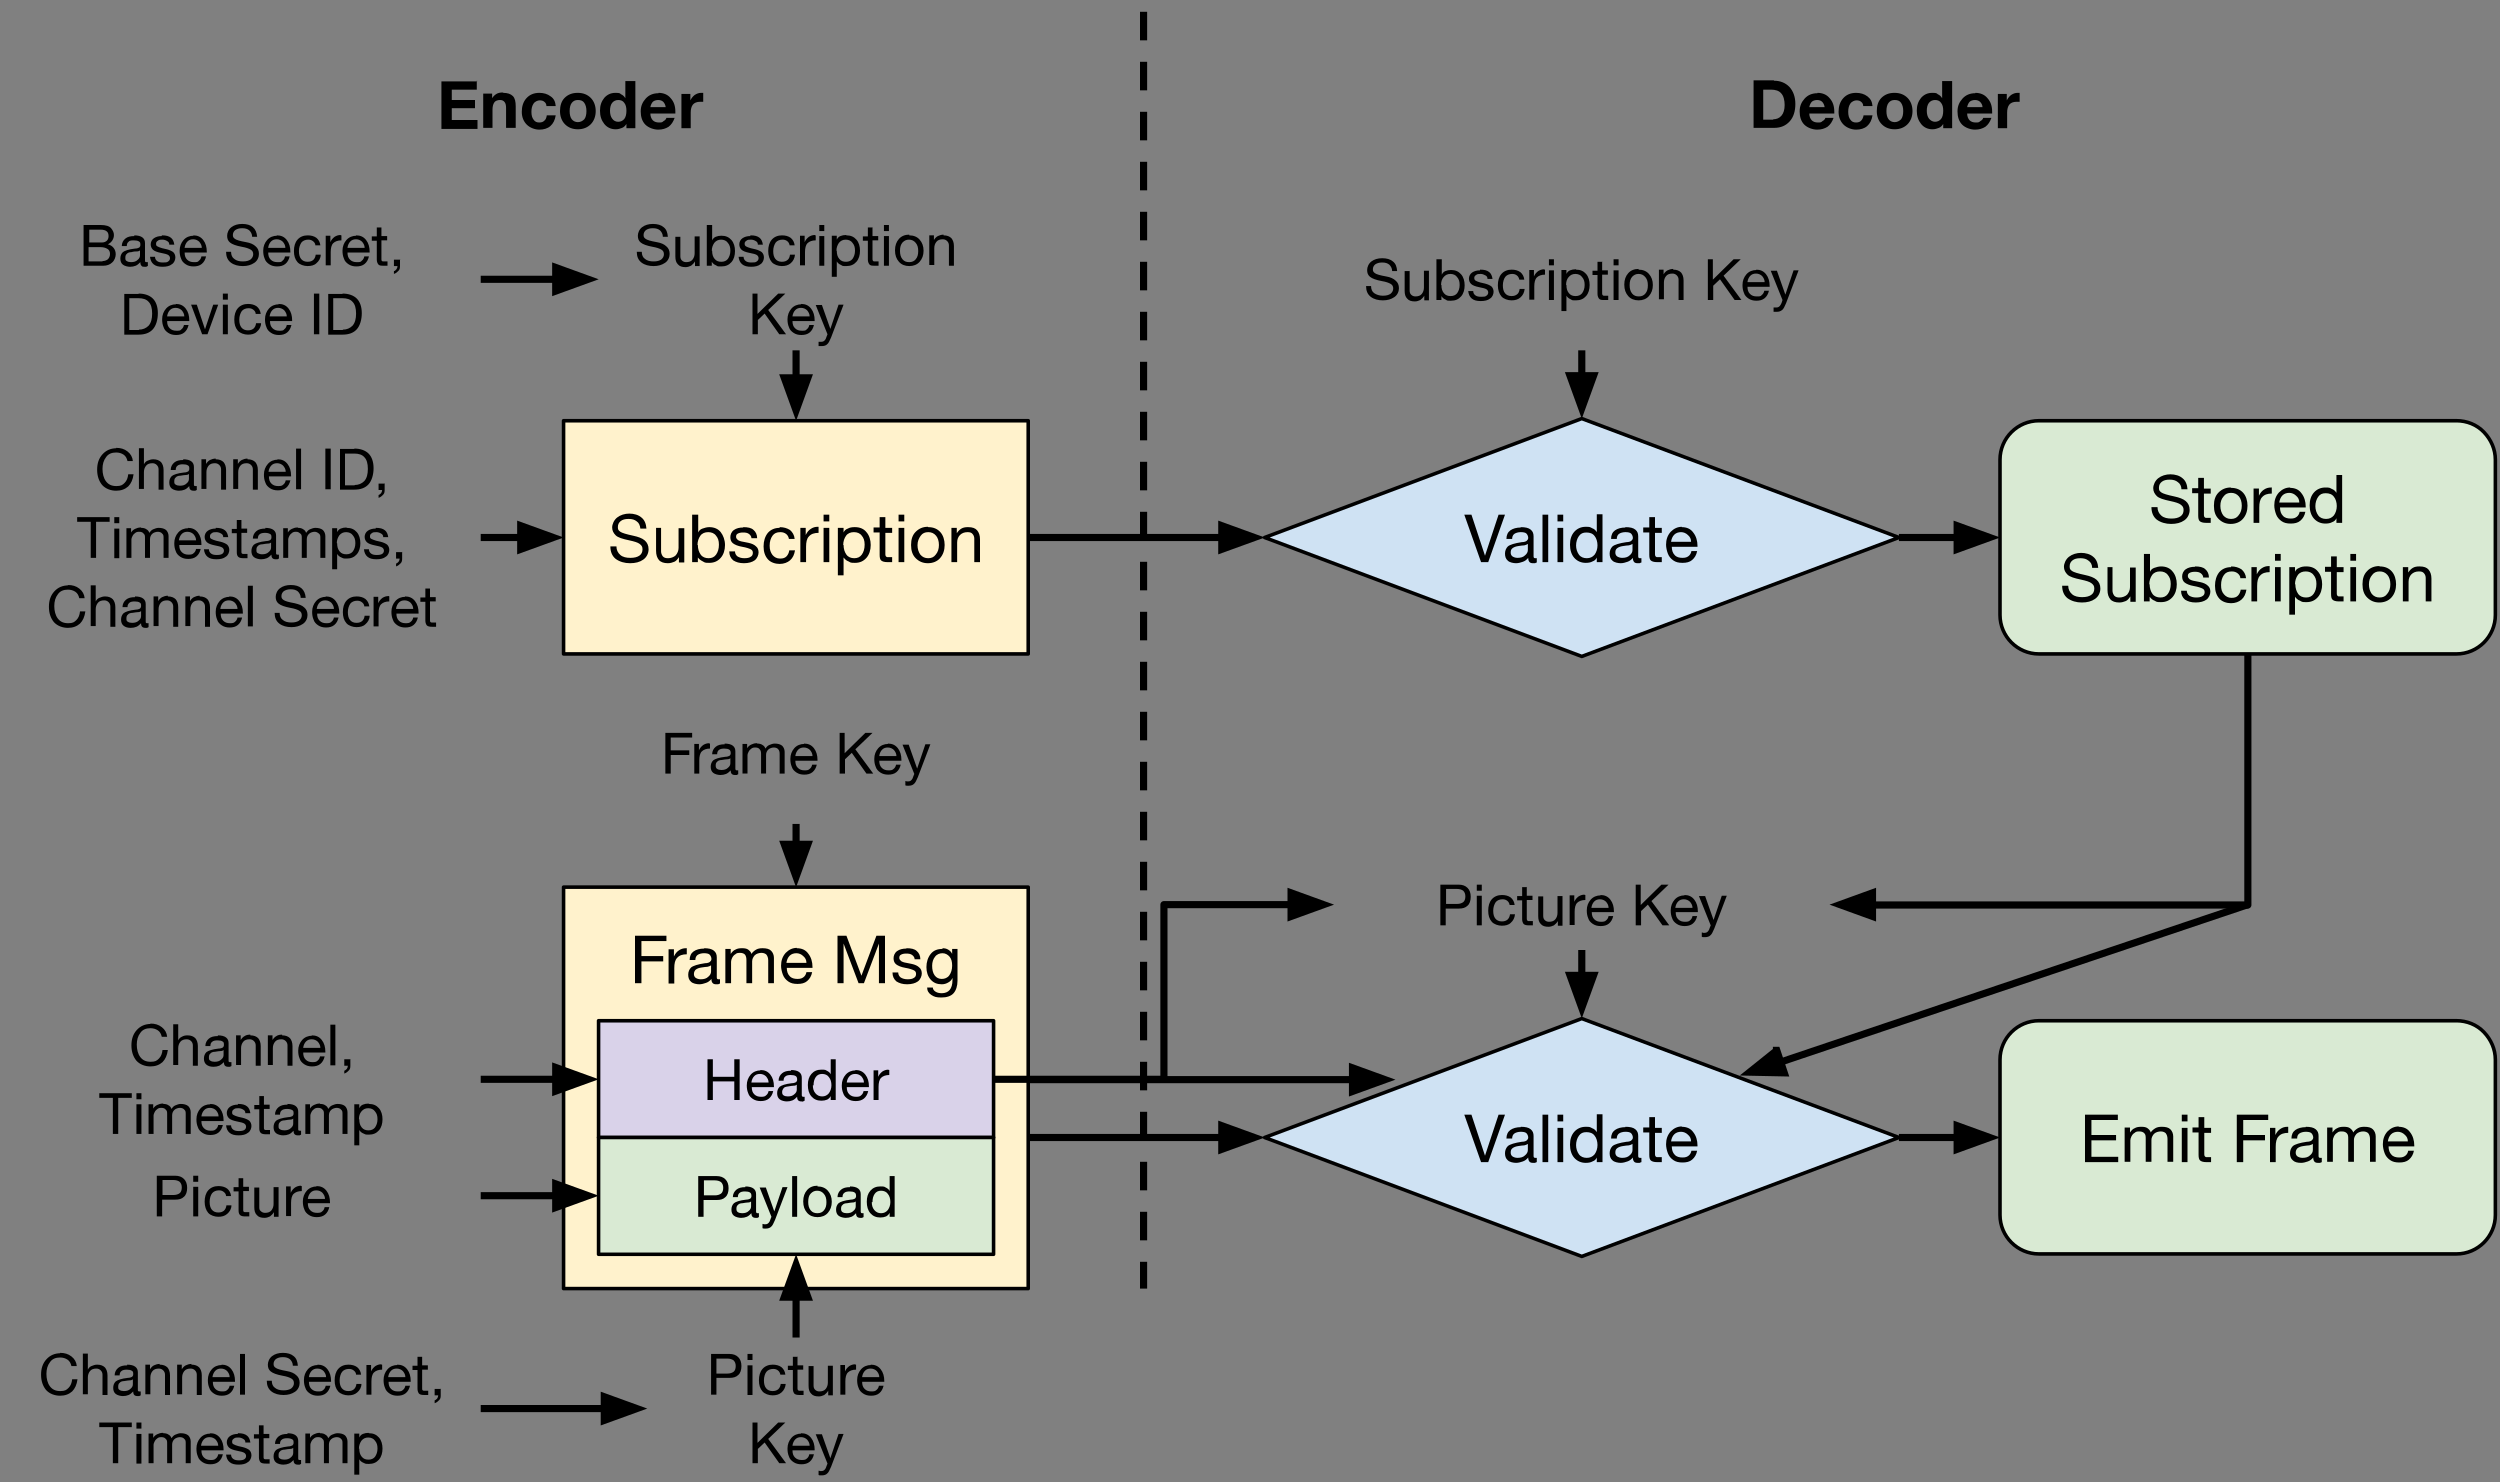 <?xml version="1.0" encoding="UTF-8"?>
<svg id="Layer_1" xmlns="http://www.w3.org/2000/svg" version="1.1" xmlns:xlink="http://www.w3.org/1999/xlink" viewBox="0 0 700 415">
  <rect x="0" y="0" width="700" height="415" fill="#808080" stroke="none"/>
  <!-- Generator: Adobe Illustrator 29.3.0, SVG Export Plug-In . SVG Version: 2.1.0 Build 146)  -->
  <defs>
    <style>
      .st0 {
        stroke-dasharray: 8 6;
      }

      .st0, .st1, .st2, .st3 {
        stroke: #000;
      }

      .st0, .st1, .st3 {
        fill: none;
        stroke-linejoin: round;
      }

      .st0, .st2, .st3 {
        stroke-width: 2px;
      }

      .st4 {
        fill: #d9d2e9;
      }

      .st4, .st5, .st6, .st2, .st7, .st8 {
        fill-rule: evenodd;
      }

      .st5 {
        fill: #d9ead3;
      }

      .st6 {
        fill: #cfe2f3;
      }

      .st2 {
        stroke-miterlimit: 10;
      }

      .st7 {
        fill: #fff2cc;
      }

      .st8 {
        fill-opacity: 0;
      }
    </style>
  </defs>
  <path class="st7" d="M157.8,117.8h130.1v65.3h-130.1v-65.3Z"/>
  <path class="st1" d="M157.8,117.8h130.1v65.3h-130.1v-65.3Z"/>
  <path d="M176.1,143.8c1.5,0,2.7.4,3.5,1.1.9.7,1.3,1.8,1.4,3.1h-1.7c-.1-.9-.4-1.6-1-2-.6-.5-1.3-.7-2.3-.7s-1.7.2-2.2.6c-.5.4-.8.9-.8,1.7s.2.9.7,1.3c.4.3,1.7.7,3.6,1.1,1.4.3,2.5.7,3.2,1.3s1.1,1.4,1.1,2.5-.5,2.2-1.5,2.9-2.2,1-3.7,1-2.9-.4-4-1.2c-1-.8-1.5-2-1.5-3.5h1.7c0,1,.4,1.8,1.1,2.4.7.6,1.7.8,2.8.8s1.9-.2,2.5-.6c.6-.4.9-1,.9-1.8s-.3-1.1-.8-1.5-1.5-.7-2.9-1c-1.9-.4-3.2-.8-3.8-1.4-.6-.6-1-1.3-1-2.2s.5-2.1,1.4-2.8,2.1-1.1,3.5-1.1h-.2ZM185.1,147.8v6.6c0,.5.2,1,.5,1.4.4.4.8.5,1.5.5s1.6-.3,2.1-.8c.5-.6.8-1.3.8-2.1v-5.5h1.6v9.6h-1.5v-1.5h0c-.4.6-.8,1.1-1.3,1.3s-1.1.4-1.8.4c-1.1,0-2-.3-2.5-.9-.5-.6-.8-1.4-.8-2.6v-6.4h1.6-.2ZM195.5,144.1v5h0c.2-.5.6-.9,1.2-1.1s1.2-.4,1.9-.4c1.4,0,2.5.5,3.2,1.4s1.2,2.2,1.2,3.6-.4,2.7-1.2,3.6c-.8.9-1.8,1.4-3.2,1.4s-1.2-.1-1.8-.4-1-.6-1.4-1.1h0v1.3h-1.6v-13.3h1.7ZM195.4,152.6c0,1.1.3,2,.8,2.7s1.3,1,2.2,1,1.6-.3,2.1-1,.8-1.6.8-2.8-.3-1.9-.8-2.5c-.5-.7-1.3-1-2.2-1s-1.7.3-2.2,1-.8,1.6-.8,2.6h0ZM208.1,147.6c1.3,0,2.3.2,2.9.8.6.5,1,1.3,1,2.3h-1.6c0-.5-.3-.9-.7-1.2s-.9-.4-1.6-.4-1.1.1-1.5.3-.5.5-.5.9.2.6.5.9c.3.2.8.4,1.5.5l1.5.3c.9.2,1.6.5,2.1,1,.5.4.7,1,.7,1.7s-.4,1.7-1.1,2.2c-.7.5-1.7.8-3,.8s-2.2-.3-3-.8c-.7-.6-1.1-1.4-1.1-2.5h1.6c0,.6.3,1.1.7,1.4.5.3,1.1.5,1.9.5s1.4-.1,1.8-.4c.4-.2.6-.6.6-1.1s-.2-.8-.6-1c-.4-.2-1.2-.5-2.4-.7s-2.1-.6-2.6-1-.7-1-.7-1.7.3-1.5,1-2,1.6-.7,2.6-.7h0ZM218.3,147.6c1.2,0,2.1.3,2.9.8.7.6,1.2,1.4,1.3,2.5h-1.6c-.1-.6-.4-1.1-.8-1.4-.4-.3-.9-.5-1.6-.5-1,0-1.7.3-2.2,1s-.8,1.6-.8,2.8.3,1.9.8,2.6c.5.6,1.2,1,2.1,1s1.4-.2,1.8-.6.7-1,.8-1.7h1.6c-.2,1.2-.6,2.1-1.4,2.8-.7.6-1.7,1-2.9,1s-2.5-.4-3.3-1.3c-.8-.9-1.2-2.1-1.2-3.6s.4-2.8,1.2-3.8c.8-.9,1.9-1.4,3.3-1.4v-.2ZM229.1,147.5h.1v1.7c-1.2,0-2.1.3-2.7,1-.6.6-.8,1.6-.8,2.9v4.3h-1.6v-9.6h1.5v2h0c.4-.8.8-1.3,1.4-1.7.6-.4,1.2-.6,2-.6h.1ZM232.2,144.1v1.9h-1.6v-1.9h1.6ZM232.2,147.8v9.6h-1.6v-9.6h1.6ZM239.4,147.6c1.4,0,2.5.5,3.2,1.4.8.9,1.2,2.2,1.2,3.6s-.4,2.7-1.2,3.6c-.8.9-1.8,1.4-3.2,1.4s-1.2-.1-1.8-.4c-.6-.2-1-.6-1.4-1.1h0v5h-1.6v-13.3h1.6v1.3h0c.2-.5.6-.9,1.2-1.1.5-.3,1.2-.4,1.9-.4h.1ZM236.2,152.6c0,1.1.3,2,.8,2.7s1.3,1,2.2,1,1.6-.3,2.1-1,.8-1.6.8-2.8-.3-1.9-.8-2.5c-.5-.7-1.3-1-2.2-1s-1.7.3-2.2,1-.8,1.6-.8,2.6h0ZM247.9,144.9v2.9h1.9v1.4h-1.9v6c0,.5.2.7.5.8h1.4v1.4h-1.3c-.9,0-1.5-.2-1.8-.5s-.4-.8-.4-1.6v-6.2h-1.7v-1.4h1.7v-2.9h1.6ZM253.2,144.1v1.9h-1.6v-1.9h1.6ZM253.2,147.8v9.6h-1.6v-9.6h1.6ZM259.9,147.6c1.5,0,2.6.5,3.4,1.4s1.2,2.2,1.2,3.6-.4,2.7-1.3,3.7c-.8.9-2,1.4-3.4,1.4s-2.5-.5-3.4-1.4-1.3-2.1-1.3-3.7.4-2.8,1.3-3.7c.9-.9,2-1.4,3.4-1.4h0ZM256.9,152.6c0,1.1.3,2,.8,2.7.6.7,1.3,1,2.2,1s1.6-.3,2.1-1c.6-.7.9-1.6.9-2.7s-.3-2-.8-2.6c-.6-.7-1.3-1-2.2-1s-1.6.3-2.1,1-.9,1.5-.9,2.7h0ZM271.1,147.6c1.2,0,2,.3,2.5.9.5.6.8,1.4.8,2.5v6.4h-1.6v-6.6c0-.5-.2-1-.5-1.3-.3-.4-.8-.5-1.4-.5-.9,0-1.6.3-2.1.8s-.8,1.2-.8,2.1v5.5h-1.6v-9.6h1.5v1.5h0c.4-.6.8-1,1.3-1.3s1.1-.4,1.8-.4h.1Z"/>
  <path class="st7" d="M157.8,248.4h130.1v112.4h-130.1v-112.4Z"/>
  <path class="st1" d="M157.8,248.4h130.1v112.4h-130.1v-112.4Z"/>
  <path d="M186.6,262v1.5h-7v4.2h6.1v1.5h-6.1v6.1h-1.8v-13.3h8.8ZM192.2,265.5h.1v1.7c-1.2,0-2.1.3-2.7,1-.6.6-.8,1.6-.8,2.9v4.3h-1.6v-9.6h1.5v2h0c.4-.8.8-1.3,1.4-1.7.6-.4,1.2-.6,2-.6h.1ZM197.1,265.5c1.3,0,2.2.2,2.8.7s.8,1.1.8,1.9v5.6c0,.4.2.5.5.5s.2,0,.2,0h.2v1.2c-.1,0-.3.1-.5.2h-.6c-.4,0-.8-.1-1-.4-.2-.2-.3-.6-.3-1.1-.4.5-.9.9-1.5,1.1s-1.2.4-1.9.4-1.8-.2-2.3-.7c-.6-.5-.8-1.2-.8-2s.3-1.5.8-2c.6-.5,1.9-.9,3.9-1.2.7,0,1.2-.2,1.4-.4.2-.2.4-.4.4-.8s-.2-.9-.5-1.2c-.3-.3-.9-.4-1.6-.4s-1.4.2-1.8.5c-.4.3-.6.8-.6,1.4h-1.6c0-1.1.4-1.9,1.1-2.4.7-.5,1.7-.8,3-.8h0ZM194.3,272.8c0,.4.2.8.5,1s.8.4,1.4.4c.9,0,1.6-.2,2.1-.7.5-.4.8-.9.8-1.5v-1.7c-.3.2-.6.3-1,.4-.4,0-1,.1-1.7.2s-1.2.3-1.6.6c-.3.3-.5.7-.5,1.2h0ZM207.8,265.5c.7,0,1.3.1,1.7.4s.8.7.9,1.2c.3-.5.8-.9,1.3-1.2.5-.3,1.1-.4,1.8-.4,1.1,0,1.9.2,2.4.7s.8,1.2.8,2v7.1h-1.6v-6.4c0-.7-.2-1.2-.5-1.6-.3-.3-.8-.5-1.4-.5s-1.4.2-1.9.7c-.4.5-.7,1-.7,1.7v6.1h-1.6v-6.4c0-.7-.1-1.2-.4-1.6-.3-.3-.7-.5-1.4-.5s-1,.1-1.3.4c-.4.2-.7.6-.9,1s-.3.8-.3,1.1v6h-1.6v-9.6h1.5v1.4h0c.4-.6.8-1,1.3-1.2.5-.3,1.1-.4,1.8-.4h0ZM223.1,265.5c1.4,0,2.5.5,3.2,1.5.8,1,1.2,2.3,1.2,3.8v.2h-7.2c0,1,.3,1.8.8,2.3.5.6,1.3.8,2.2.8s1.3-.2,1.7-.5.7-.8.8-1.4h1.6c-.2,1.1-.7,1.9-1.4,2.5s-1.6.8-2.7.8-1.9-.2-2.6-.7c-.7-.5-1.2-1.1-1.5-1.9s-.5-1.7-.5-2.5c0-1.4.4-2.6,1.3-3.6.9-.9,1.9-1.4,3.2-1.4h-.1ZM220.3,269.6h5.5c0-.8-.3-1.4-.9-1.9-.5-.5-1.2-.8-1.9-.8s-1.4.2-1.9.7-.8,1.2-.9,2h0ZM237,262l4.2,11.2,4.2-11.2h2.4v13.3h-1.7v-11.1h0l-4.2,11.1h-1.5l-4.2-11.1h0v11.1h-1.7v-13.3h2.5ZM253.8,265.5c1.3,0,2.3.2,2.9.8.6.5,1,1.3,1,2.3h-1.6c0-.5-.3-.9-.7-1.2-.4-.3-.9-.4-1.6-.4s-1.1.1-1.5.3c-.4.2-.5.5-.5.9s.2.6.5.9c.3.2.8.4,1.5.5l1.5.3c.9.2,1.6.5,2.1,1,.5.4.7,1,.7,1.7s-.4,1.7-1.1,2.2c-.7.5-1.7.8-3,.8s-2.2-.3-3-.8c-.7-.6-1.1-1.4-1.1-2.5h1.6c0,.6.3,1.1.7,1.4.5.3,1.1.5,1.9.5s1.4-.1,1.8-.4c.4-.2.6-.6.6-1.1s-.2-.8-.6-1c-.4-.2-1.2-.5-2.4-.7s-2.1-.6-2.6-1-.7-1-.7-1.7.3-1.5,1-2,1.6-.7,2.6-.7h0ZM263.8,265.5c.7,0,1.2.1,1.7.4s.9.7,1.1,1.2h0v-1.4h1.5v8.9c0,1.5-.4,2.7-1.1,3.5s-1.9,1.2-3.4,1.2-2-.2-2.8-.7-1.2-1.2-1.2-2.1h1.6c0,.5.3.9.8,1.2.5.3,1.1.4,1.7.4.9,0,1.7-.3,2.2-.9s.8-1.5.8-2.8v-.6h0c-.2.5-.6,1-1.2,1.3-.5.3-1.1.5-1.8.5-1.3,0-2.3-.4-3.1-1.3-.8-.9-1.2-2.1-1.2-3.5s.4-2.7,1.2-3.7c.8-1,1.9-1.4,3.3-1.4v-.2ZM261,270.4c0,1.1.2,2,.7,2.7s1.2,1,2,1,1.6-.3,2.1-1,.8-1.6.8-2.7-.2-1.9-.7-2.5-1.2-1-2-1-1.6.3-2.1,1c-.5.6-.8,1.5-.8,2.5Z"/>
  <path class="st8" d="M222.9,98.1v19.8"/>
  <path class="st3" d="M222.9,98.1v7.8"/>
  <path class="st2" d="M219.6,105.8l3.3,9.1,3.3-9.1h-6.6Z"/>
  <path class="st8" d="M167.6,58.4h110.6v39.7h-110.6v-39.7h0Z"/>
  <path d="M182.8,62.7c1.3,0,2.3.3,3,.9.8.6,1.1,1.5,1.2,2.7h-1.4c0-.8-.4-1.4-.8-1.8-.5-.4-1.1-.6-2-.6s-1.4.2-1.9.5c-.4.3-.7.8-.7,1.4s.2.8.6,1.1c.4.3,1.4.6,3.1.9,1.2.2,2.1.6,2.7,1.2.6.5.9,1.2.9,2.1s-.4,1.9-1.3,2.5c-.9.6-1.9.9-3.2.9s-2.5-.3-3.4-1-1.3-1.7-1.3-3h1.4c0,.9.3,1.6.9,2,.6.5,1.4.7,2.4.7s1.6-.2,2.1-.5c.5-.4.8-.9.8-1.5s-.2-1-.7-1.3-1.3-.6-2.5-.8c-1.6-.3-2.7-.7-3.3-1.2s-.8-1.1-.8-1.9.4-1.8,1.2-2.4c.8-.6,1.8-.9,3-.9h0ZM190.5,66.1v5.6c0,.5.1.9.4,1.2.3.3.7.5,1.2.5.8,0,1.4-.2,1.8-.7.4-.5.6-1.1.6-1.8v-4.7h1.4v8.3h-1.3v-1.3h0c-.3.5-.7.9-1.1,1.2-.4.2-1,.4-1.5.4-1,0-1.7-.2-2.2-.8-.5-.5-.7-1.2-.7-2.2v-5.5h1.4v-.2ZM199.4,63v4.3h0c.2-.4.5-.8,1-1s1-.3,1.6-.3c1.2,0,2.1.4,2.8,1.2.7.8,1,1.9,1,3.1s-.3,2.3-1,3.1c-.7.8-1.6,1.2-2.8,1.2s-1,0-1.5-.3c-.5-.2-.9-.5-1.2-1h0v1.1h-1.4v-11.4h1.5ZM199.4,70.2c0,1,.2,1.7.7,2.3.5.6,1.1.8,1.9.8s1.4-.3,1.8-.8c.4-.6.7-1.3.7-2.3s-.2-1.6-.7-2.2c-.4-.6-1.1-.9-1.9-.9s-1.4.3-1.9.9c-.4.6-.7,1.3-.7,2.2h0ZM210.2,65.9c1.1,0,1.9.2,2.5.7.5.4.8,1.1.9,1.9h-1.4c0-.5-.2-.8-.6-1-.3-.2-.8-.4-1.3-.4s-1,0-1.3.3c-.3.2-.5.4-.5.8s.1.6.4.8c.3.2.7.3,1.3.5l1.3.3c.8.2,1.4.5,1.8.8.4.4.6.9.6,1.5s-.3,1.5-1,1.9c-.6.5-1.5.7-2.6.7s-1.9-.2-2.5-.7-.9-1.2-1-2.1h1.4c0,.5.2.9.6,1.2.4.3.9.4,1.6.4s1.2,0,1.5-.3c.3-.2.5-.5.5-.9s-.2-.7-.5-.9c-.3-.2-1-.4-2.1-.6-1-.2-1.8-.5-2.2-.9s-.6-.9-.6-1.5.3-1.3.9-1.7c.6-.4,1.3-.6,2.2-.6v-.2ZM218.9,65.9c1,0,1.8.2,2.5.7.6.5,1,1.2,1.1,2.1h-1.4c-.1-.5-.3-.9-.7-1.2-.4-.3-.8-.4-1.3-.4-.8,0-1.5.3-1.9.8-.4.6-.7,1.4-.7,2.4s.2,1.7.6,2.2c.4.5,1,.8,1.8.8s1.2-.2,1.6-.5.6-.8.7-1.5h1.4c-.1,1-.5,1.8-1.2,2.4s-1.5.8-2.5.8-2.2-.4-2.8-1.1-1-1.8-1-3.1.3-2.4,1-3.2c.7-.8,1.7-1.2,2.9-1.2h-.1ZM228.2,65.9h.2v1.4c-1,0-1.8.3-2.3.8s-.7,1.4-.7,2.5v3.7h-1.4v-8.3h1.3v1.8h0c.3-.7.7-1.1,1.2-1.5.5-.3,1-.5,1.7-.5h0ZM230.8,63v1.7h-1.4v-1.7h1.4ZM230.8,66.1v8.3h-1.4v-8.3h1.4ZM237,65.9c1.2,0,2.1.4,2.8,1.2.7.8,1,1.9,1,3.1s-.3,2.3-1,3.1c-.7.8-1.6,1.2-2.8,1.2s-1,0-1.5-.3c-.5-.2-.9-.5-1.2-1h0v4.3h-1.4v-11.5h1.4v1.1h0c.2-.4.5-.8,1-1s1-.3,1.6-.3h0ZM234.3,70.2c0,1,.2,1.7.7,2.3.5.6,1.1.8,1.9.8s1.4-.3,1.8-.8c.4-.6.7-1.3.7-2.3s-.2-1.6-.7-2.2c-.4-.6-1.1-.9-1.9-.9s-1.4.3-1.9.9c-.4.6-.7,1.3-.7,2.2h0ZM244.3,63.6v2.5h1.6v1.2h-1.6v5.2c0,.4.1.6.4.7h1.3v1.2h-1.1c-.7,0-1.2,0-1.5-.4-.2-.3-.4-.7-.4-1.3v-5.3h-1.4v-1.2h1.4v-2.5h1.4,0ZM248.9,63v1.7h-1.4v-1.7h1.4ZM248.9,66.1v8.3h-1.4v-8.3h1.4ZM254.6,65.9c1.2,0,2.2.4,2.9,1.2.7.8,1.1,1.8,1.1,3.1s-.4,2.3-1.1,3.1c-.7.8-1.7,1.2-2.9,1.2s-2.2-.4-2.9-1.2c-.7-.8-1.1-1.8-1.1-3.2s.4-2.4,1.1-3.2c.7-.8,1.7-1.2,2.9-1.2v.2ZM252,70.3c0,.9.2,1.7.7,2.3.5.6,1.1.8,1.9.8s1.4-.3,1.8-.8c.5-.6.7-1.3.7-2.3s-.2-1.7-.7-2.3c-.5-.6-1.1-.9-1.9-.9s-1.3.3-1.8.8c-.5.6-.7,1.3-.7,2.3h0ZM264.2,65.9c1,0,1.7.3,2.2.8.4.5.7,1.2.7,2.2v5.5h-1.4v-5.7c0-.5-.2-.9-.5-1.2-.3-.3-.7-.5-1.2-.5-.8,0-1.4.2-1.8.7s-.6,1.1-.6,1.8v4.7h-1.4v-8.3h1.3v1.3h0c.3-.5.7-.9,1.1-1.1s1-.4,1.6-.4v.2Z"/>
  <path d="M212.1,82.2v5.7l5.8-5.7h2l-4.8,4.6,5,6.8h-1.9l-4.1-5.8-1.9,1.8v4h-1.5v-11.4h1.5-.1ZM224.3,85.1c1.2,0,2.1.4,2.8,1.3s1,2,1,3.3v.2h-6.2c0,.9.2,1.5.7,2s1.1.7,1.9.7,1.1,0,1.4-.4c.4-.3.6-.7.7-1.2h1.3c-.2.9-.6,1.6-1.2,2.1-.6.5-1.4.7-2.3.7s-1.6-.2-2.2-.6c-.6-.4-1.1-.9-1.3-1.6-.3-.7-.4-1.4-.4-2.2,0-1.2.4-2.2,1.1-3,.7-.8,1.7-1.2,2.8-1.2h-.1ZM221.9,88.6h4.8c0-.7-.3-1.2-.7-1.7-.4-.4-1-.7-1.7-.7s-1.2.2-1.6.6c-.4.4-.7,1-.8,1.7h0ZM230.1,85.3l2.4,6.8h0l2.3-6.8h1.4l-3.5,9.2c-.4.9-.7,1.6-1.1,1.9-.3.3-.8.5-1.4.5s-.3,0-.5,0-.3,0-.5,0v-1.2c.1,0,.3,0,.4,0h.4c.6,0,.9-.3,1.2-.8.2-.6.4-1,.5-1.3l-3.3-8.2h1.7Z"/>
  <path class="st8" d="M288,150.5h66.2"/>
  <path class="st3" d="M288,150.5h54.2"/>
  <path class="st2" d="M342.1,153.8l9.1-3.3-9.1-3.3v6.6Z"/>
  <path class="st6" d="M354.1,150.5l88.8-33.3,88.8,33.3-88.8,33.3-88.8-33.3Z"/>
  <path class="st1" d="M354.1,150.5l88.8-33.3,88.8,33.3-88.8,33.3-88.8-33.3Z"/>
  <path d="M412,144.1l3.8,11.5h0l3.8-11.5h1.8l-4.7,13.3h-2l-4.7-13.3h2ZM425.8,147.6c1.3,0,2.2.2,2.8.7.6.5.8,1.1.8,1.9v5.6c0,.4.2.5.5.5s.2,0,.2,0h.2v1.2c-.1,0-.3.1-.5.2h-.6c-.4,0-.8-.1-1-.4s-.3-.6-.3-1.1c-.4.5-.9.9-1.5,1.1-.6.2-1.2.4-1.9.4s-1.8-.2-2.3-.7c-.6-.5-.8-1.2-.8-2s.3-1.5.8-2c.6-.5,1.9-.9,3.9-1.2.7,0,1.2-.2,1.4-.4.2-.2.4-.4.4-.8s-.2-.9-.5-1.2-.9-.4-1.6-.4-1.4.2-1.8.5-.6.8-.6,1.4h-1.6c0-1.1.4-1.9,1.1-2.4s1.7-.8,3-.8h-.1ZM423,154.8c0,.4.2.8.5,1s.8.4,1.4.4c.9,0,1.6-.2,2.1-.7.5-.4.8-.9.8-1.5v-1.7c-.3.2-.6.3-1,.4-.4,0-1,.1-1.7.2-.7.1-1.2.3-1.6.6s-.5.7-.5,1.2h0ZM433.5,144.1v13.3h-1.6v-13.3h1.6ZM437.7,144.1v1.9h-1.6v-1.9h1.6ZM437.7,147.8v9.6h-1.6v-9.6h1.6ZM448.7,144.1v13.3h-1.6v-1.3h0c-.2.5-.6.9-1.2,1.1-.5.3-1.2.4-1.9.4-1.3,0-2.4-.5-3.2-1.4-.8-.9-1.2-2.2-1.2-3.7s.4-2.7,1.2-3.6,1.9-1.4,3.2-1.4,1.2.1,1.8.4c.6.2,1,.6,1.3,1.1h0v-5h1.6ZM441.3,152.7c0,1,.3,1.9.8,2.6.5.7,1.3,1,2.2,1s1.6-.3,2.2-1c.5-.7.8-1.6.8-2.6s-.3-2-.8-2.6c-.5-.7-1.3-1-2.3-1s-1.6.3-2.1,1-.8,1.6-.8,2.7h0ZM455.1,147.6c1.3,0,2.2.2,2.8.7.6.5.8,1.1.8,1.9v5.6c0,.4.2.5.5.5s.2,0,.2,0h.2v1.2c-.1,0-.3.1-.5.2h-.6c-.4,0-.8-.1-1-.4s-.3-.6-.3-1.1c-.4.5-.9.9-1.5,1.1-.6.2-1.2.4-1.9.4s-1.8-.2-2.3-.7c-.6-.5-.8-1.2-.8-2s.3-1.5.8-2c.6-.5,1.9-.9,3.9-1.2.7,0,1.2-.2,1.4-.4.2-.2.4-.4.4-.8s-.2-.9-.5-1.2-.9-.4-1.6-.4-1.4.2-1.8.5-.6.8-.6,1.4h-1.6c0-1.1.4-1.9,1.1-2.4s1.7-.8,3-.8h-.1ZM452.3,154.8c0,.4.2.8.5,1s.8.4,1.4.4c.9,0,1.6-.2,2.1-.7.5-.4.8-.9.8-1.5v-1.7c-.3.2-.6.3-1,.4-.4,0-1,.1-1.7.2-.7.1-1.2.3-1.6.6s-.5.7-.5,1.2h0ZM463.4,144.9v2.9h1.9v1.4h-1.9v6c0,.5.2.7.5.8h1.4v1.4h-1.3c-.9,0-1.5-.2-1.8-.5s-.4-.8-.4-1.6v-6.2h-1.7v-1.4h1.7v-2.9h1.6,0ZM470.9,147.6c1.4,0,2.5.5,3.2,1.5.8,1,1.2,2.3,1.2,3.8v.2h-7.2c0,1,.3,1.8.8,2.3.5.6,1.3.8,2.2.8s1.3-.2,1.7-.5c.4-.3.7-.8.8-1.4h1.6c-.2,1.1-.7,1.9-1.4,2.5s-1.6.8-2.7.8-1.9-.2-2.6-.7-1.2-1.1-1.5-1.9c-.3-.8-.5-1.7-.5-2.5,0-1.4.4-2.6,1.3-3.6.9-.9,1.9-1.4,3.2-1.4h-.1ZM468,151.7h5.5c0-.8-.3-1.4-.9-1.9-.5-.5-1.2-.8-1.9-.8s-1.4.2-1.9.7-.8,1.2-.9,2h0Z"/>
  <path class="st8" d="M442.9,98.1v19.1"/>
  <path class="st3" d="M442.9,98.1v7.1"/>
  <path class="st2" d="M439.6,105.2l3.3,9.1,3.3-9.1h-6.6,0Z"/>
  <path class="st8" d="M371.3,58.4h143.1v39.7h-143.1v-39.7h0Z"/>
  <path d="M387,72.3c1.3,0,2.3.3,3,.9.8.6,1.1,1.5,1.2,2.7h-1.4c0-.8-.4-1.4-.8-1.8-.5-.4-1.1-.6-2-.6s-1.4.2-1.9.5c-.4.3-.7.8-.7,1.4s.2.8.6,1.1c.4.3,1.4.6,3.1.9,1.2.2,2.1.6,2.7,1.2.6.5.9,1.2.9,2.1s-.4,1.9-1.3,2.5-1.9.9-3.2.9-2.5-.3-3.4-1-1.3-1.7-1.3-3h1.4c0,.9.3,1.6.9,2s1.4.7,2.4.7,1.6-.2,2.1-.5c.5-.4.8-.9.8-1.5s-.2-1-.7-1.3-1.3-.6-2.5-.8c-1.6-.3-2.7-.7-3.3-1.2-.6-.5-.8-1.1-.8-1.9s.4-1.8,1.2-2.4c.8-.6,1.8-.9,3-.9h0ZM394.7,75.7v5.6c0,.5.1.9.4,1.2.3.3.7.5,1.2.5.8,0,1.4-.2,1.8-.7s.6-1.1.6-1.8v-4.7h1.4v8.3h-1.3v-1.3h0c-.3.5-.7.9-1.1,1.2-.4.2-1,.4-1.5.4-1,0-1.7-.2-2.2-.8-.5-.5-.7-1.2-.7-2.2v-5.5h1.4v-.2ZM403.7,72.6v4.3h0c.2-.4.5-.8,1-1s1-.3,1.6-.3c1.2,0,2.1.4,2.8,1.2.7.8,1,1.9,1,3.1s-.3,2.3-1,3.1c-.7.8-1.6,1.2-2.8,1.2s-1,0-1.5-.3c-.5-.2-.9-.5-1.2-1h0v1.1h-1.4v-11.4h1.5ZM403.6,79.8c0,1,.2,1.7.7,2.3.5.6,1.1.8,1.9.8s1.4-.3,1.8-.8c.4-.6.7-1.3.7-2.3s-.2-1.6-.7-2.2c-.4-.6-1.1-.9-1.9-.9s-1.4.3-1.9.9-.7,1.3-.7,2.2h.1ZM414.5,75.5c1.1,0,1.9.2,2.5.7.5.4.8,1.1.9,1.9h-1.4c0-.5-.2-.8-.6-1s-.8-.4-1.3-.4-1,0-1.3.3c-.3.2-.5.4-.5.8s.1.6.4.8c.3.2.7.3,1.3.5l1.3.3c.8.2,1.4.5,1.8.8.4.4.6.9.6,1.5s-.3,1.5-1,1.9c-.6.5-1.5.7-2.6.7s-1.9-.2-2.5-.7-.9-1.2-1-2.1h1.4c0,.5.2.9.6,1.2.4.3.9.4,1.6.4s1.2,0,1.5-.3c.3-.2.5-.5.5-.9s-.2-.7-.5-.9-1-.4-2.1-.6c-1-.2-1.8-.5-2.2-.9s-.6-.9-.6-1.5.3-1.3.9-1.7c.6-.4,1.3-.6,2.2-.6v-.2ZM423.2,75.5c1,0,1.8.2,2.5.7.6.5,1,1.2,1.1,2.1h-1.4c-.1-.5-.3-.9-.7-1.2-.4-.3-.8-.4-1.3-.4-.8,0-1.5.3-1.9.8s-.7,1.4-.7,2.4.2,1.7.6,2.2,1,.8,1.8.8,1.2-.2,1.6-.5.6-.8.7-1.5h1.4c-.1,1-.5,1.8-1.2,2.4s-1.5.8-2.5.8-2.2-.4-2.8-1.1-1-1.8-1-3.1.3-2.4,1-3.2,1.7-1.2,2.9-1.2h-.1ZM432.4,75.5h.2v1.4c-1,0-1.8.3-2.3.8s-.7,1.4-.7,2.5v3.7h-1.4v-8.3h1.3v1.8h0c.3-.7.7-1.1,1.2-1.5.5-.3,1-.5,1.7-.5h0ZM435.1,72.6v1.7h-1.4v-1.7h1.4ZM435.1,75.7v8.3h-1.4v-8.3h1.4ZM441.3,75.5c1.2,0,2.1.4,2.8,1.2.7.8,1,1.9,1,3.1s-.3,2.3-1,3.1c-.7.8-1.6,1.2-2.8,1.2s-1,0-1.5-.3c-.5-.2-.9-.5-1.2-1h0v4.3h-1.4v-11.5h1.4v1.1h0c.2-.4.5-.8,1-1s1-.3,1.6-.3h.1ZM438.6,79.8c0,1,.2,1.7.7,2.3.5.6,1.1.8,1.9.8s1.4-.3,1.8-.8c.4-.6.7-1.3.7-2.3s-.2-1.6-.7-2.2c-.4-.6-1.1-.9-1.9-.9s-1.4.3-1.9.9-.7,1.3-.7,2.2h.1ZM448.6,73.2v2.5h1.6v1.2h-1.6v5.2c0,.4.1.6.4.7h1.3v1.2h-1.1c-.7,0-1.2,0-1.5-.4-.2-.3-.4-.7-.4-1.3v-5.3h-1.4v-1.2h1.4v-2.5h1.4,0ZM453.2,72.6v1.7h-1.4v-1.7h1.4ZM453.2,75.7v8.3h-1.4v-8.3h1.4ZM458.8,75.5c1.2,0,2.2.4,2.9,1.2.7.8,1.1,1.8,1.1,3.1s-.4,2.3-1.1,3.1c-.7.8-1.7,1.2-2.9,1.2s-2.2-.4-2.9-1.2c-.7-.8-1.1-1.8-1.1-3.2s.4-2.4,1.1-3.2c.7-.8,1.7-1.2,2.9-1.2v.2ZM456.3,79.9c0,.9.2,1.7.7,2.3.5.6,1.1.8,1.9.8s1.4-.3,1.8-.8c.5-.6.7-1.3.7-2.3s-.2-1.7-.7-2.3c-.5-.6-1.1-.9-1.9-.9s-1.3.3-1.8.8c-.5.6-.7,1.3-.7,2.3h0ZM468.5,75.5c1,0,1.7.3,2.2.8.4.5.7,1.2.7,2.2v5.5h-1.4v-5.7c0-.5-.2-.9-.5-1.2-.3-.3-.7-.5-1.2-.5-.8,0-1.4.2-1.8.7s-.6,1.1-.6,1.8v4.7h-1.4v-8.3h1.3v1.3h0c.3-.5.7-.9,1.1-1.1s1-.4,1.6-.4v.2ZM479.6,72.6v5.7l5.8-5.7h2l-4.8,4.6,5,6.8h-1.9l-4.1-5.8-1.9,1.8v4h-1.5v-11.4h1.5-.1ZM491.7,75.5c1.2,0,2.1.4,2.8,1.3s1,2,1,3.3v.2h-6.2c0,.9.2,1.5.7,2s1.1.7,1.9.7,1.1,0,1.4-.4c.4-.3.6-.7.7-1.2h1.3c-.2.9-.6,1.6-1.2,2.1s-1.4.7-2.3.7-1.6-.2-2.2-.6-1.1-.9-1.3-1.6c-.3-.7-.4-1.4-.4-2.2,0-1.2.4-2.2,1.1-3s1.7-1.2,2.8-1.2h0ZM489.3,79h4.8c0-.7-.3-1.2-.7-1.7-.4-.4-1-.7-1.7-.7s-1.2.2-1.6.6-.7,1-.8,1.7h0ZM497.5,75.7l2.4,6.8h0l2.3-6.8h1.4l-3.5,9.2c-.4.9-.7,1.6-1.1,1.9s-.8.5-1.4.5-.3,0-.5,0-.3,0-.5,0v-1.2c.1,0,.3,0,.4,0s.3,0,.4,0c.6,0,.9-.3,1.2-.8s.4-1,.5-1.3l-3.3-8.2h1.7Z"/>
  <path class="st8" d="M531.7,150.5h28.3"/>
  <path class="st3" d="M531.7,150.5h16.3"/>
  <path class="st2" d="M548,153.8l9.1-3.3-9.1-3.3v6.6Z"/>
  <path class="st5" d="M560,128.7h0c0-6,4.9-10.9,10.9-10.9h116.9c2.9,0,5.7,1.1,7.7,3.2s3.2,4.8,3.2,7.7v43.5c0,6-4.9,10.9-10.9,10.9h-116.9c-6,0-10.9-4.9-10.9-10.9,0,0,0-43.5,0-43.5Z"/>
  <path class="st1" d="M560,128.7h0c0-6,4.9-10.9,10.9-10.9h116.9c2.9,0,5.7,1.1,7.7,3.2s3.2,4.8,3.2,7.7v43.5c0,6-4.9,10.9-10.9,10.9h-116.9c-6,0-10.9-4.9-10.9-10.9,0,0,0-43.5,0-43.5Z"/>
  <path d="M607.6,132.8c1.5,0,2.7.4,3.5,1.1.9.7,1.3,1.8,1.4,3.1h-1.7c0-.9-.4-1.6-1-2-.6-.5-1.3-.7-2.3-.7s-1.7.2-2.2.6c-.5.4-.8.9-.8,1.7s.2.9.7,1.3c.4.3,1.7.7,3.6,1.1,1.4.3,2.5.7,3.2,1.3s1.1,1.4,1.1,2.5-.5,2.2-1.5,2.9-2.2,1-3.7,1-2.9-.4-4-1.2c-1-.8-1.5-2-1.5-3.5h1.7c0,1,.4,1.8,1.1,2.4.7.6,1.7.8,2.8.8s1.9-.2,2.5-.6c.6-.4.9-1,.9-1.8s-.3-1.1-.8-1.5-1.5-.7-2.9-1c-1.9-.4-3.2-.8-3.8-1.4-.6-.6-1-1.3-1-2.2s.5-2.1,1.4-2.8,2.1-1.1,3.5-1.1h-.2ZM617.1,133.9v2.9h1.9v1.4h-1.9v6c0,.5.2.7.5.8h1.4v1.4h-1.3c-.9,0-1.5-.2-1.8-.5s-.4-.8-.4-1.6v-6.2h-1.7v-1.4h1.7v-2.9h1.6ZM624.7,136.6c1.5,0,2.6.5,3.4,1.4.8.9,1.2,2.2,1.2,3.6s-.4,2.7-1.3,3.7c-.8.9-2,1.4-3.4,1.4s-2.5-.5-3.4-1.4-1.3-2.1-1.3-3.7.4-2.8,1.3-3.7,2-1.4,3.4-1.4h0ZM621.7,141.6c0,1.1.3,2,.8,2.7.6.7,1.3,1,2.2,1s1.6-.3,2.1-1c.6-.7.9-1.6.9-2.7s-.3-2-.8-2.6c-.6-.7-1.3-1-2.2-1s-1.6.3-2.1,1c-.6.7-.9,1.5-.9,2.7h0ZM636.1,136.5h0v1.7c-1.2,0-2.1.3-2.7,1-.6.6-.8,1.6-.8,2.9v4.3h-1.6v-9.6h1.5v2h0c.4-.8.8-1.3,1.4-1.7.6-.4,1.2-.6,2-.6h0ZM641.2,136.6c1.4,0,2.5.5,3.2,1.5.8,1,1.2,2.3,1.2,3.8v.2h-7.2c0,1,.3,1.8.8,2.3.5.6,1.3.8,2.2.8s1.3-.2,1.7-.5.7-.8.8-1.4h1.6c-.2,1.1-.7,1.9-1.4,2.5s-1.6.8-2.7.8-1.9-.2-2.6-.7c-.7-.5-1.2-1.1-1.5-1.9-.3-.8-.5-1.7-.5-2.5,0-1.4.4-2.6,1.3-3.6.9-.9,1.9-1.4,3.2-1.4h0ZM638.3,140.7h5.5c0-.8-.3-1.4-.9-1.9-.5-.5-1.2-.8-1.9-.8s-1.4.2-1.9.7-.8,1.2-.9,2h.1ZM655.8,133.1v13.3h-1.6v-1.3h0c-.2.5-.6.9-1.2,1.1-.5.3-1.2.4-1.9.4-1.3,0-2.4-.5-3.2-1.4s-1.2-2.2-1.2-3.7.4-2.7,1.2-3.6,1.9-1.4,3.2-1.4,1.2.1,1.8.4c.6.2,1,.6,1.3,1.1h0v-5h1.6ZM648.3,141.7c0,1,.3,1.9.8,2.6.5.7,1.3,1,2.2,1s1.6-.3,2.2-1c.5-.7.8-1.6.8-2.6s-.3-2-.8-2.6c-.5-.7-1.3-1-2.3-1s-1.6.3-2.1,1-.8,1.6-.8,2.7h0Z"/>
  <path d="M582.6,154.8c1.5,0,2.7.4,3.5,1.1.9.7,1.3,1.8,1.4,3.1h-1.7c0-.9-.4-1.6-1-2-.6-.5-1.3-.7-2.3-.7s-1.7.2-2.2.6c-.5.4-.8.9-.8,1.7s.2.9.7,1.3c.4.3,1.7.7,3.6,1.1,1.4.3,2.5.7,3.2,1.3s1.1,1.4,1.1,2.5-.5,2.2-1.5,2.9-2.2,1-3.7,1-2.9-.4-4-1.2c-1-.8-1.5-2-1.5-3.5h1.7c0,1,.4,1.8,1.1,2.4.7.6,1.7.8,2.8.8s1.9-.2,2.5-.6c.6-.4.9-1,.9-1.8s-.3-1.1-.8-1.5-1.5-.7-2.9-1c-1.9-.4-3.2-.8-3.8-1.4-.6-.6-1-1.3-1-2.2s.5-2.1,1.4-2.8,2.1-1.1,3.5-1.1h-.2ZM591.5,158.8v6.6c0,.5.2,1,.5,1.4.4.4.8.5,1.5.5s1.6-.3,2.1-.8c.5-.6.8-1.3.8-2.1v-5.5h1.6v9.6h-1.5v-1.5h0c-.4.6-.8,1.1-1.3,1.3s-1.1.4-1.8.4c-1.1,0-2-.3-2.5-.9-.5-.6-.8-1.4-.8-2.6v-6.4h1.6-.2ZM602,155.1v5h0c.2-.5.6-.9,1.2-1.1s1.2-.4,1.9-.4c1.4,0,2.5.5,3.2,1.4.8.9,1.2,2.2,1.2,3.6s-.4,2.7-1.2,3.6c-.8.9-1.8,1.4-3.2,1.4s-1.2-.1-1.8-.4c-.6-.2-1-.6-1.4-1.1h0v1.3h-1.6v-13.3h1.7ZM601.9,163.6c0,1.1.3,2,.8,2.7s1.3,1,2.2,1,1.6-.3,2.1-1,.8-1.6.8-2.8-.3-1.9-.8-2.5c-.5-.7-1.3-1-2.2-1s-1.7.3-2.2,1-.8,1.6-.8,2.6h.1ZM614.6,158.6c1.3,0,2.3.2,2.9.8.6.5,1,1.3,1,2.3h-1.6c0-.5-.3-.9-.7-1.2s-.9-.4-1.6-.4-1.1.1-1.5.3-.5.5-.5.9.2.6.5.9c.3.2.8.4,1.5.5l1.5.3c.9.2,1.6.5,2.1,1,.5.4.7,1,.7,1.7s-.4,1.7-1.1,2.2c-.7.5-1.7.8-3,.8s-2.2-.3-3-.8c-.7-.6-1.1-1.4-1.1-2.5h1.6c0,.6.3,1.1.7,1.4.5.3,1.1.5,1.9.5s1.4-.1,1.8-.4c.4-.2.6-.6.6-1.1s-.2-.8-.6-1c-.4-.2-1.2-.5-2.4-.7s-2.1-.6-2.6-1-.7-1-.7-1.7.3-1.5,1-2,1.6-.7,2.6-.7h0ZM624.7,158.6c1.2,0,2.1.3,2.9.8.7.6,1.2,1.4,1.3,2.5h-1.6c0-.6-.4-1.1-.8-1.4-.4-.3-.9-.5-1.6-.5-1,0-1.7.3-2.2,1s-.8,1.6-.8,2.8.2,1.9.8,2.6c.5.6,1.2,1,2.1,1s1.4-.2,1.8-.6c.4-.4.7-1,.8-1.7h1.6c-.2,1.2-.6,2.1-1.4,2.8-.7.6-1.7,1-2.9,1s-2.5-.4-3.3-1.3c-.8-.9-1.2-2.1-1.2-3.6s.4-2.8,1.2-3.8c.8-.9,1.9-1.4,3.3-1.4v-.2ZM635.5,158.5h0v1.7c-1.2,0-2.1.3-2.7,1-.6.6-.8,1.6-.8,2.9v4.3h-1.6v-9.6h1.5v2h0c.4-.8.8-1.3,1.4-1.7.6-.4,1.2-.6,2-.6h0ZM638.6,155.1v1.9h-1.6v-1.9h1.6ZM638.6,158.8v9.6h-1.6v-9.6h1.6ZM645.8,158.6c1.4,0,2.5.5,3.2,1.4.8.9,1.2,2.2,1.2,3.6s-.4,2.7-1.2,3.6c-.8.9-1.8,1.4-3.2,1.4s-1.2-.1-1.8-.4c-.6-.2-1-.6-1.4-1.1h0v5h-1.6v-13.3h1.6v1.3h0c.2-.5.6-.9,1.2-1.1.5-.3,1.2-.4,1.9-.4h0ZM642.7,163.6c0,1.1.3,2,.8,2.7s1.3,1,2.2,1,1.6-.3,2.1-1,.8-1.6.8-2.8-.3-1.9-.8-2.5c-.5-.7-1.3-1-2.2-1s-1.7.3-2.2,1-.8,1.6-.8,2.6h.1ZM654.3,155.9v2.9h1.9v1.4h-1.9v6c0,.5.2.7.5.8h1.4v1.4h-1.3c-.9,0-1.5-.2-1.8-.5s-.4-.8-.4-1.6v-6.2h-1.7v-1.4h1.7v-2.9h1.6ZM659.7,155.1v1.9h-1.6v-1.9h1.6ZM659.7,158.8v9.6h-1.6v-9.6h1.6ZM666.3,158.6c1.5,0,2.6.5,3.4,1.4.8.9,1.2,2.2,1.2,3.6s-.4,2.7-1.3,3.7c-.8.9-2,1.4-3.4,1.4s-2.5-.5-3.4-1.4-1.3-2.1-1.3-3.7.4-2.8,1.3-3.7c.8-.9,2-1.4,3.4-1.4h0ZM663.3,163.6c0,1.1.3,2,.8,2.7.6.7,1.3,1,2.2,1s1.6-.3,2.1-1c.6-.7.9-1.6.9-2.7s-.3-2-.8-2.6c-.6-.7-1.3-1-2.2-1s-1.6.3-2.1,1c-.6.7-.9,1.5-.9,2.7h0ZM677.5,158.6c1.2,0,2,.3,2.5.9.5.6.8,1.4.8,2.5v6.4h-1.6v-6.6c0-.5-.2-1-.5-1.3-.3-.4-.8-.5-1.4-.5-.9,0-1.6.3-2.1.8s-.8,1.2-.8,2.1v5.5h-1.6v-9.6h1.5v1.5h0c.4-.6.8-1,1.3-1.3s1.1-.4,1.8-.4h0Z"/>
  <path class="st8" d="M134.6,150.5h23.2"/>
  <path class="st3" d="M134.6,150.5h11.2"/>
  <path class="st2" d="M145.8,153.8l9.1-3.3-9.1-3.3v6.6Z"/>
  <path class="st8" d="M.8,117.8h133.8v65.3H.8v-65.3Z"/>
  <path d="M32.5,125.4c1.3,0,2.3.3,3.2,1s1.4,1.6,1.5,2.7h-1.5c-.2-.8-.5-1.4-1.1-1.8s-1.3-.6-2.1-.6c-1.2,0-2.2.4-2.8,1.3-.7.9-1,2-1,3.3s.3,2.6,1,3.5,1.6,1.3,2.9,1.3,1.7-.3,2.3-.9c.6-.6.9-1.4,1-2.4h1.5c-.2,1.5-.7,2.6-1.5,3.4-.9.8-2,1.2-3.4,1.2s-2.9-.5-3.9-1.6c-.9-1.1-1.4-2.5-1.4-4.3s.5-3.2,1.5-4.3c1-1.1,2.3-1.7,4-1.7h-.2ZM40.3,125.6v4.4h0c.2-.4.5-.8,1-1s1-.4,1.6-.4c1,0,1.7.3,2.2.8.4.5.7,1.2.7,2.2v5.5h-1.4v-5.7c0-.5-.2-.9-.5-1.2s-.7-.5-1.2-.5c-.8,0-1.4.2-1.8.7-.4.5-.6,1.1-.6,1.8v4.7h-1.4v-11.4h1.4ZM51.2,128.6c1.1,0,1.9.2,2.4.6.5.4.7.9.7,1.6v4.8c0,.3,0,.5.4.5s0,0,.2,0h.2v1.1c0,0-.3.1-.4.2h-.5c-.4,0-.7-.1-.9-.3s-.3-.5-.3-1c-.4.4-.8.8-1.3,1s-1,.3-1.6.3-1.5-.2-2-.6c-.5-.4-.7-1-.7-1.7s.2-1.3.7-1.8c.5-.4,1.6-.8,3.4-1,.6,0,1-.2,1.2-.3.2-.2.3-.4.3-.7,0-.5,0-.8-.4-1-.3-.2-.8-.3-1.4-.3s-1.2.1-1.5.4c-.3.2-.5.6-.5,1.2h-1.4c0-.9.4-1.6,1-2.1s1.4-.7,2.5-.7v-.2ZM48.8,134.8c0,.4,0,.7.4.9.3.2.7.3,1.2.3.8,0,1.4-.2,1.8-.6.5-.4.7-.8.7-1.3v-1.4c-.2.2-.5.3-.9.3s-.8.1-1.5.2c-.6,0-1.1.2-1.3.5-.3.2-.4.6-.4,1h0ZM60.4,128.6c1,0,1.7.3,2.2.8.4.5.7,1.2.7,2.2v5.5h-1.4v-5.7c0-.5-.2-.9-.5-1.2s-.7-.5-1.2-.5c-.8,0-1.4.2-1.8.7-.4.5-.6,1.1-.6,1.8v4.7h-1.4v-8.3h1.3v1.3h0c.3-.5.7-.9,1.1-1.1.4-.2,1-.4,1.6-.4v.2ZM69.3,128.6c1,0,1.7.3,2.2.8.4.5.7,1.2.7,2.2v5.5h-1.4v-5.7c0-.5-.2-.9-.5-1.2s-.7-.5-1.2-.5c-.8,0-1.4.2-1.8.7s-.6,1.1-.6,1.8v4.7h-1.4v-8.3h1.3v1.3h0c.3-.5.7-.9,1.1-1.1.4-.2,1-.4,1.6-.4v.2ZM77.7,128.6c1.2,0,2.1.4,2.8,1.3.7.9,1,2,1,3.3v.2h-6.2c0,.9.2,1.5.7,2s1.1.7,1.9.7,1.1-.1,1.4-.4c.4-.3.6-.7.7-1.2h1.3c-.2.9-.6,1.6-1.2,2.1s-1.4.7-2.3.7-1.6-.2-2.2-.6c-.6-.4-1.1-.9-1.3-1.6-.3-.7-.4-1.4-.4-2.2,0-1.2.4-2.2,1.1-3s1.7-1.2,2.8-1.2h-.1ZM75.2,132.1h4.8c0-.7-.3-1.2-.7-1.7-.4-.4-1-.7-1.7-.7s-1.2.2-1.6.6c-.4.4-.7,1-.8,1.7h0ZM84.3,125.6v11.4h-1.4v-11.4s1.4,0,1.4,0ZM92.6,125.6v11.4h-1.5v-11.4s1.5,0,1.5,0ZM99.2,125.6c1.7,0,3.1.5,4,1.4s1.4,2.3,1.4,4.1-.5,3.5-1.4,4.5-2.2,1.5-4,1.5h-4v-11.4h4ZM99.3,135.8c1.1,0,2-.4,2.7-1.1.7-.8,1-1.9,1-3.4s-.3-2.6-1-3.3c-.6-.7-1.6-1-2.8-1h-2.6v8.9h2.7ZM107.7,135.3v1.7c0,.6,0,1.1-.4,1.5s-.7.7-1.3.9v-.8c.3-.1.5-.3.7-.5.2-.3.3-.6.3-.9h-1v-1.8h1.8,0Z"/>
  <path d="M30.7,144.8v1.3h-3.8v10.1h-1.5v-10.1h-3.8v-1.3s9.1,0,9.1,0ZM33.4,144.8v1.7h-1.4v-1.7h1.4ZM33.4,148v8.3h-1.4v-8.3h1.4ZM39.5,147.8c.6,0,1.1.1,1.5.4.4.2.7.6.8,1,.3-.4.6-.8,1.1-1s1-.4,1.5-.4c.9,0,1.6.2,2.1.6.4.4.7,1,.7,1.7v6.1h-1.4v-5.5c0-.6,0-1-.4-1.3-.2-.3-.7-.5-1.2-.5s-1.2.2-1.6.6c-.4.4-.6.9-.6,1.5v5.2h-1.4v-5.5c0-.6,0-1-.4-1.3-.2-.3-.6-.5-1.2-.5s-.8.1-1.1.3-.6.5-.8.9-.3.7-.3.9v5.2h-1.4v-8.3h1.3v1.2h0c.3-.5.7-.8,1.1-1,.4-.2,1-.4,1.5-.4h.2ZM52.6,147.8c1.2,0,2.1.4,2.8,1.3.7.9,1,2,1,3.3v.2h-6.2c0,.9.2,1.5.7,2s1.1.7,1.9.7,1.1-.1,1.4-.4c.4-.3.6-.7.7-1.2h1.3c-.2.9-.6,1.6-1.2,2.1-.6.5-1.4.7-2.3.7s-1.6-.2-2.2-.6c-.6-.4-1.1-.9-1.3-1.6-.3-.7-.4-1.4-.4-2.2,0-1.2.4-2.2,1.1-3,.7-.8,1.7-1.2,2.8-1.2h0ZM50.1,151.3h4.8c0-.7-.3-1.2-.7-1.7-.4-.4-1-.7-1.7-.7s-1.2.2-1.6.6c-.4.4-.7,1-.8,1.7h0ZM60.5,147.8c1.1,0,1.9.2,2.5.7.5.4.8,1.1.9,1.9h-1.4c0-.5-.2-.8-.6-1-.3-.2-.8-.4-1.3-.4s-1,0-1.3.3c-.3.2-.5.4-.5.8s0,.6.4.8c.3.2.7.3,1.3.5l1.3.3c.8.2,1.4.5,1.8.8.4.4.6.9.6,1.5s-.3,1.5-1,1.9c-.6.5-1.5.7-2.6.7s-1.9-.2-2.5-.7-.9-1.2-1-2.1h1.4c0,.5.2.9.6,1.2.4.3.9.4,1.6.4s1.2-.1,1.5-.3.5-.5.5-.9-.2-.7-.5-.9-1-.4-2.1-.6c-1-.2-1.8-.5-2.2-.9s-.6-.9-.6-1.5.3-1.3.9-1.7c.6-.4,1.3-.6,2.2-.6v-.2ZM67.6,145.5v2.5h1.6v1.2h-1.6v5.2c0,.4,0,.6.4.7h1.3v1.2h-1.1c-.7,0-1.2-.1-1.5-.4-.3-.3-.4-.7-.4-1.3v-5.3h-1.4v-1.2h1.4v-2.5h1.4-.1ZM74.2,147.8c1.1,0,1.9.2,2.4.6.5.4.7.9.7,1.6v4.8c0,.3,0,.5.4.5s0,0,.2,0h.2v1.1c0,0-.3.1-.4.2h-.5c-.4,0-.7-.1-.9-.3-.2-.2-.3-.5-.3-1-.4.4-.8.8-1.3,1s-1,.3-1.6.3-1.5-.2-2-.6c-.5-.4-.7-1-.7-1.7s.2-1.3.7-1.8c.5-.4,1.6-.8,3.4-1,.6,0,1-.2,1.2-.3.2-.2.3-.4.3-.7,0-.5,0-.8-.4-1s-.8-.3-1.4-.3-1.2.1-1.5.4c-.3.2-.5.6-.5,1.2h-1.4c0-.9.4-1.6,1-2.1s1.4-.7,2.5-.7v-.2ZM71.8,154c0,.4,0,.7.4.9s.7.3,1.2.3c.8,0,1.4-.2,1.8-.6.5-.4.7-.8.7-1.3v-1.4c-.2.2-.5.3-.9.3s-.8.1-1.5.2c-.6,0-1.1.2-1.3.5-.3.2-.4.6-.4,1h0ZM83.4,147.8c.6,0,1.1.1,1.5.4.4.2.7.6.8,1,.3-.4.6-.8,1.1-1s1-.4,1.5-.4c.9,0,1.6.2,2.1.6.4.4.7,1,.7,1.7v6.1h-1.4v-5.5c0-.6,0-1-.4-1.3s-.7-.5-1.2-.5-1.2.2-1.6.6c-.4.4-.6.9-.6,1.5v5.2h-1.4v-5.5c0-.6,0-1-.4-1.3s-.6-.5-1.2-.5-.8.1-1.1.3c-.3.2-.6.5-.8.9-.2.4-.3.7-.3.9v5.2h-1.4v-8.3h1.3v1.2h0c.3-.5.7-.8,1.1-1s1-.4,1.5-.4h.2ZM97.1,147.8c1.2,0,2.1.4,2.8,1.2.7.8,1,1.9,1,3.1s-.3,2.3-1,3.1-1.6,1.2-2.8,1.2-1-.1-1.5-.3-.9-.5-1.2-1h0v4.3h-1.4v-11.5h1.4v1.1h0c.2-.4.5-.8,1-1s1-.3,1.6-.3h0ZM94.4,152.1c0,1,.2,1.7.7,2.3s1.1.8,1.9.8,1.4-.3,1.8-.8c.4-.6.7-1.3.7-2.3s-.2-1.6-.7-2.2c-.4-.6-1.1-.9-1.9-.9s-1.4.3-1.9.9c-.4.6-.7,1.3-.7,2.2h0ZM105.3,147.8c1.1,0,1.9.2,2.5.7.5.4.8,1.1.9,1.9h-1.4c0-.5-.2-.8-.6-1-.3-.2-.8-.4-1.3-.4s-1,0-1.3.3c-.3.2-.5.4-.5.8s0,.6.4.8.7.3,1.3.5l1.3.3c.8.2,1.4.5,1.8.8.4.4.6.9.6,1.5s-.3,1.5-1,1.9c-.6.5-1.5.7-2.6.7s-1.9-.2-2.5-.7-.9-1.2-1-2.1h1.4c0,.5.2.9.6,1.2s.9.4,1.6.4,1.2-.1,1.5-.3.5-.5.5-.9-.2-.7-.5-.9-1-.4-2.1-.6c-1-.2-1.8-.5-2.2-.9-.4-.4-.6-.9-.6-1.5s.3-1.3.9-1.7,1.3-.6,2.2-.6v-.2ZM112.6,154.5v1.7c0,.6,0,1.1-.4,1.5s-.7.7-1.3.9v-.8c.3-.1.5-.3.7-.5.2-.3.3-.6.3-.9h-1v-1.8h1.8,0Z"/>
  <path d="M19,163.8c1.3,0,2.3.3,3.2,1,.9.7,1.4,1.6,1.5,2.7h-1.5c-.2-.8-.5-1.4-1.1-1.8-.6-.4-1.3-.6-2.1-.6-1.2,0-2.2.4-2.8,1.3-.7.9-1,2-1,3.3s.3,2.6,1,3.5,1.6,1.3,2.9,1.3,1.7-.3,2.3-.9c.6-.6.9-1.4,1-2.4h1.5c-.2,1.5-.7,2.6-1.5,3.4-.9.8-2,1.2-3.4,1.2s-2.9-.5-3.9-1.6c-.9-1.1-1.4-2.5-1.4-4.3s.5-3.2,1.5-4.3,2.3-1.7,4-1.7h-.2ZM26.8,164v4.4h0c.2-.4.5-.8,1-1s1-.4,1.6-.4c1,0,1.7.3,2.2.8.4.5.7,1.2.7,2.2v5.5h-1.4v-5.7c0-.5-.2-.9-.5-1.2s-.7-.5-1.2-.5c-.8,0-1.4.2-1.8.7s-.6,1.1-.6,1.8v4.7h-1.4v-11.4h1.4,0ZM37.7,167c1.1,0,1.9.2,2.4.6.5.4.7.9.7,1.6v4.8c0,.3,0,.5.4.5h.4v1.1c0,0-.3.1-.4.2h-.5c-.4,0-.7-.1-.9-.3s-.3-.5-.3-1c-.4.4-.8.8-1.3,1s-1,.3-1.6.3c-.9,0-1.5-.2-2-.6-.5-.4-.7-1-.7-1.7s.2-1.3.7-1.8c.5-.4,1.6-.8,3.4-1,.6,0,1-.2,1.2-.3.2-.2.3-.4.3-.7,0-.5,0-.8-.4-1-.3-.2-.8-.3-1.4-.3s-1.2.1-1.5.4c-.3.3-.5.6-.5,1.2h-1.4c0-.9.4-1.6,1-2.1s1.4-.7,2.5-.7v-.2ZM35.4,173.2c0,.4,0,.7.4.9.3.2.7.3,1.2.3.8,0,1.4-.2,1.8-.6.5-.4.7-.8.7-1.3v-1.4c-.2.2-.5.3-.9.3s-.8.1-1.5.2c-.6,0-1.1.2-1.3.5-.3.2-.4.6-.4,1h0ZM47,167c1,0,1.7.3,2.2.8.4.5.7,1.2.7,2.2v5.5h-1.4v-5.7c0-.5-.2-.9-.5-1.2s-.7-.5-1.2-.5c-.8,0-1.4.2-1.8.7-.4.5-.6,1.1-.6,1.8v4.7h-1.4v-8.3h1.3v1.3h0c.3-.5.7-.9,1.1-1.1.4-.2,1-.4,1.6-.4v.2ZM55.9,167c1,0,1.7.3,2.2.8.4.5.7,1.2.7,2.2v5.5h-1.4v-5.7c0-.5-.2-.9-.5-1.2s-.7-.5-1.2-.5c-.8,0-1.4.2-1.8.7-.4.5-.6,1.1-.6,1.8v4.7h-1.4v-8.3h1.3v1.3h0c.3-.5.7-.9,1.1-1.1.4-.2,1-.4,1.6-.4v.2ZM64.2,167c1.2,0,2.1.4,2.8,1.3.7.9,1,2,1,3.3v.2h-6.2c0,.9.2,1.5.7,2s1.1.7,1.9.7,1.1-.1,1.4-.4c.4-.3.6-.7.7-1.2h1.3c-.2.9-.6,1.6-1.2,2.1s-1.4.7-2.3.7-1.6-.2-2.2-.6c-.6-.4-1.1-.9-1.3-1.6-.3-.7-.4-1.4-.4-2.2,0-1.2.4-2.2,1.1-3,.7-.8,1.7-1.2,2.8-1.2h-.1ZM61.7,170.5h4.8c0-.7-.3-1.2-.7-1.7-.4-.4-1-.7-1.7-.7s-1.2.2-1.6.6c-.4.4-.7,1-.8,1.7h0ZM70.8,164v11.4h-1.4v-11.4h1.4ZM81.4,163.8c1.3,0,2.3.3,3,.9.7.6,1.1,1.5,1.2,2.7h-1.4c0-.8-.4-1.4-.8-1.8-.5-.4-1.1-.6-2-.6s-1.4.2-1.9.5c-.4.3-.7.8-.7,1.4s.2.8.6,1.1,1.4.6,3.1.9c1.2.3,2.1.6,2.7,1.2.6.5.9,1.2.9,2.1s-.4,1.9-1.3,2.5-1.9.9-3.2.9-2.5-.3-3.4-1-1.3-1.7-1.3-3h1.4c0,.9.3,1.6.9,2,.6.5,1.4.7,2.4.7s1.6-.2,2.1-.5c.5-.4.8-.9.8-1.5s-.2-1-.7-1.3-1.3-.6-2.5-.8c-1.6-.3-2.7-.7-3.3-1.2-.6-.5-.8-1.1-.8-1.9s.4-1.8,1.2-2.4c.8-.6,1.8-.9,3-.9h0ZM91.2,167c1.2,0,2.1.4,2.8,1.3.7.9,1,2,1,3.3v.2h-6.2c0,.9.2,1.5.7,2s1.1.7,1.9.7,1.1-.1,1.4-.4c.4-.3.6-.7.7-1.2h1.3c-.2.9-.6,1.6-1.2,2.1s-1.4.7-2.3.7-1.6-.2-2.2-.6c-.6-.4-1.1-.9-1.3-1.6-.3-.7-.4-1.4-.4-2.2,0-1.2.4-2.2,1.1-3s1.7-1.2,2.8-1.2h-.1ZM88.7,170.5h4.8c0-.7-.3-1.2-.7-1.7-.4-.4-1-.7-1.7-.7s-1.2.2-1.6.6c-.4.4-.7,1-.8,1.7h0ZM99.8,167c1,0,1.8.2,2.5.7.6.5,1,1.2,1.1,2.1h-1.4c0-.5-.3-.9-.7-1.2-.4-.3-.8-.4-1.3-.4-.8,0-1.5.3-1.9.8-.4.6-.7,1.4-.7,2.4s.2,1.7.6,2.2,1,.8,1.8.8,1.2-.2,1.6-.5c.4-.4.6-.8.7-1.5h1.4c0,1-.5,1.8-1.2,2.4-.6.6-1.5.8-2.5.8s-2.2-.4-2.8-1.1c-.7-.8-1-1.8-1-3.1s.3-2.4,1-3.2,1.7-1.2,2.9-1.2h0ZM109,167h0v1.4c-1,0-1.8.3-2.3.8s-.7,1.4-.7,2.5v3.7h-1.4v-8.3h1.3v1.8h0c.3-.7.7-1.1,1.2-1.5.5-.3,1-.5,1.7-.5h.1ZM113.4,167c1.2,0,2.1.4,2.8,1.3.7.9,1,2,1,3.3v.2h-6.2c0,.9.2,1.5.7,2s1.1.7,1.9.7,1.1-.1,1.4-.4c.4-.3.6-.7.7-1.2h1.3c-.2.9-.6,1.6-1.2,2.1s-1.4.7-2.3.7-1.6-.2-2.2-.6c-.6-.4-1.1-.9-1.3-1.6-.3-.7-.4-1.4-.4-2.2,0-1.2.4-2.2,1.1-3s1.7-1.2,2.8-1.2h-.1ZM110.9,170.5h4.8c0-.7-.3-1.2-.7-1.7-.4-.4-1-.7-1.7-.7s-1.2.2-1.6.6c-.4.4-.7,1-.8,1.7h0ZM120.4,164.7v2.5h1.6v1.2h-1.6v5.2c0,.4,0,.6.4.7h1.3v1.2h-1.1c-.7,0-1.2-.1-1.5-.4-.2-.3-.4-.7-.4-1.3v-5.3h-1.4v-1.2h1.4v-2.5h1.4-.1Z"/>
  <path class="st8" d="M.8,58.4h133.8v39.7H.8v-39.7Z"/>
  <path d="M28.2,63c1.4,0,2.4.3,2.9.9.5.6.8,1.2.8,1.9s-.2,1.1-.5,1.6c-.3.4-.7.8-1.2,1h0c.7.2,1.2.5,1.6,1s.6,1.1.6,1.8-.3,1.7-1,2.3c-.6.6-1.5.9-2.4.9h-5.6v-11.4h4.9,0ZM28,67.9c.8,0,1.3,0,1.8-.4.4-.3.6-.8.6-1.4s-.2-1.1-.5-1.3c-.3-.3-.9-.5-1.8-.5h-3.1v3.6h3.1-.1ZM28.7,73.1c.6,0,1.1-.2,1.5-.5.4-.4.6-.9.6-1.5s-.2-1.1-.7-1.4-1.1-.5-1.9-.5h-3.4v4h3.9ZM37.5,65.9c1.1,0,1.9.2,2.4.6s.7.9.7,1.6v4.8c0,.3,0,.5.4.5s0,0,.2,0h.2v1.1c0,0-.3,0-.4.2h-.5c-.4,0-.7,0-.9-.3-.2-.2-.3-.5-.3-1-.4.4-.8.8-1.3,1s-1,.3-1.6.3-1.5-.2-2-.6-.7-1-.7-1.7.2-1.3.7-1.8c.5-.4,1.6-.8,3.4-1,.6,0,1-.2,1.2-.3.2-.2.3-.4.3-.7,0-.5,0-.8-.4-1-.3-.2-.8-.3-1.4-.3s-1.2,0-1.5.4c-.3.2-.5.6-.5,1.2h-1.4c0-.9.4-1.6,1-2.1s1.4-.7,2.5-.7v-.2ZM35.1,72.2c0,.4,0,.7.4.9.3.2.7.3,1.2.3.8,0,1.4-.2,1.8-.6.5-.4.7-.8.7-1.3v-1.4c-.2.2-.5.3-.9.3s-.8,0-1.5.2c-.6,0-1.1.2-1.3.5-.3.2-.4.6-.4,1h0ZM45.4,65.9c1.1,0,1.9.2,2.5.7.5.4.8,1.1.9,1.9h-1.4c0-.5-.2-.8-.6-1-.3-.2-.8-.4-1.3-.4s-1,0-1.3.3c-.3.2-.5.4-.5.8s0,.6.4.8c.3.2.7.3,1.3.5l1.3.3c.8.2,1.4.5,1.8.8.4.4.6.9.6,1.5s-.3,1.5-1,1.9c-.6.5-1.5.7-2.6.7s-1.9-.2-2.5-.7-.9-1.2-1-2.1h1.4c0,.5.2.9.6,1.2.4.3.9.4,1.6.4s1.2,0,1.5-.3c.3-.2.5-.5.5-.9s-.2-.7-.5-.9c-.3-.2-1-.4-2.1-.6-1-.2-1.8-.5-2.2-.9s-.6-.9-.6-1.5.3-1.3.9-1.7c.6-.4,1.3-.6,2.2-.6v-.2ZM54.1,65.9c1.2,0,2.1.4,2.8,1.3s1,2,1,3.3v.2h-6.2c0,.9.2,1.5.7,2s1.1.7,1.9.7,1.1,0,1.4-.4c.4-.3.6-.7.7-1.2h1.3c-.2.9-.6,1.6-1.2,2.1-.6.5-1.4.7-2.3.7s-1.6-.2-2.2-.6c-.6-.4-1.1-.9-1.3-1.6-.3-.7-.4-1.4-.4-2.2,0-1.2.4-2.2,1.1-3,.7-.8,1.7-1.2,2.8-1.2h0ZM51.7,69.4h4.8c0-.7-.3-1.2-.7-1.7-.4-.4-1-.7-1.7-.7s-1.2.2-1.6.6c-.4.4-.7,1-.8,1.7h0ZM67.8,62.7c1.3,0,2.3.3,3,.9.7.6,1.1,1.5,1.2,2.7h-1.4c0-.8-.4-1.4-.8-1.8-.5-.4-1.1-.6-2-.6s-1.4.2-1.9.5c-.4.3-.7.8-.7,1.4s.2.8.6,1.1c.4.3,1.4.6,3.1.9,1.2.2,2.1.6,2.7,1.2.6.5.9,1.2.9,2.1s-.4,1.9-1.3,2.5-1.9.9-3.2.9-2.5-.3-3.4-1-1.3-1.7-1.3-3h1.4c0,.9.3,1.6.9,2,.6.5,1.4.7,2.4.7s1.6-.2,2.1-.5c.5-.4.8-.9.8-1.5s-.2-1-.7-1.3-1.3-.6-2.5-.8c-1.6-.3-2.7-.7-3.3-1.2-.6-.5-.8-1.1-.8-1.9s.4-1.8,1.2-2.4c.8-.6,1.8-.9,3-.9h0ZM77.5,65.9c1.2,0,2.1.4,2.8,1.3.7.9,1,2,1,3.3v.2h-6.2c0,.9.2,1.5.7,2s1.1.7,1.9.7,1.1,0,1.4-.4c.4-.3.6-.7.7-1.2h1.3c-.2.9-.6,1.6-1.2,2.1s-1.4.7-2.3.7-1.6-.2-2.2-.6-1.1-.9-1.3-1.6c-.3-.7-.4-1.4-.4-2.2,0-1.2.4-2.2,1.1-3s1.7-1.2,2.8-1.2h-.1ZM75.1,69.4h4.8c0-.7-.3-1.2-.7-1.7-.4-.4-1-.7-1.7-.7s-1.2.2-1.6.6-.7,1-.8,1.7h0ZM86.1,65.9c1,0,1.8.2,2.5.7.6.5,1,1.2,1.1,2.1h-1.4c0-.5-.3-.9-.7-1.2-.4-.3-.8-.4-1.3-.4-.8,0-1.5.3-1.9.8-.4.6-.7,1.4-.7,2.4s.2,1.7.6,2.2,1,.8,1.8.8,1.2-.2,1.6-.5c.4-.4.6-.8.7-1.5h1.4c0,1-.5,1.8-1.2,2.4-.6.6-1.5.8-2.5.8s-2.2-.4-2.8-1.1c-.7-.8-1-1.8-1-3.1s.3-2.4,1-3.2c.7-.8,1.7-1.2,2.9-1.2h0ZM95.4,65.9h.2v1.4c-1,0-1.8.3-2.3.8s-.7,1.4-.7,2.5v3.7h-1.4v-8.3h1.3v1.8h0c.3-.7.7-1.1,1.2-1.5.5-.3,1-.5,1.7-.5h0ZM99.7,65.9c1.2,0,2.1.4,2.8,1.3.7.9,1,2,1,3.3v.2h-6.2c0,.9.2,1.5.7,2s1.1.7,1.9.7,1.1,0,1.4-.4c.4-.3.6-.7.7-1.2h1.3c-.2.9-.6,1.6-1.2,2.1s-1.4.7-2.3.7-1.6-.2-2.2-.6-1.1-.9-1.3-1.6c-.3-.7-.4-1.4-.4-2.2,0-1.2.4-2.2,1.1-3s1.7-1.2,2.8-1.2h-.1ZM97.3,69.4h4.8c0-.7-.3-1.2-.7-1.7-.4-.4-1-.7-1.7-.7s-1.2.2-1.6.6-.7,1-.8,1.7h0ZM106.8,63.6v2.5h1.6v1.2h-1.6v5.2c0,.4,0,.6.4.7h1.3v1.2h-1.1c-.7,0-1.2,0-1.5-.4-.2-.3-.4-.7-.4-1.3v-5.3h-1.4v-1.2h1.4v-2.5h1.4-.1ZM112,72.6v1.7c0,.6,0,1.1-.4,1.5s-.7.7-1.3.9v-.8c.3,0,.5-.3.7-.5.2-.3.3-.6.3-.9h-1v-1.8h1.8,0Z"/>
  <path d="M38.8,82.2c1.7,0,3.1.5,4,1.4s1.4,2.3,1.4,4.1-.5,3.5-1.4,4.5-2.2,1.5-4,1.5h-4v-11.4h4ZM38.9,92.3c1.1,0,2-.4,2.7-1.1.7-.8,1-1.9,1-3.4s-.3-2.6-1-3.3c-.6-.7-1.6-1-2.8-1h-2.6v8.9h2.7ZM49.2,85.1c1.2,0,2.1.4,2.8,1.3s1,2,1,3.3v.2h-6.2c0,.9.2,1.5.7,2s1.1.7,1.9.7,1.1,0,1.4-.4c.4-.3.6-.7.7-1.2h1.3c-.2.9-.6,1.6-1.2,2.1-.6.5-1.4.7-2.3.7s-1.6-.2-2.2-.6c-.6-.4-1.1-.9-1.3-1.6-.3-.7-.4-1.4-.4-2.2,0-1.2.4-2.2,1.1-3,.7-.8,1.7-1.2,2.8-1.2h0ZM46.8,88.6h4.8c0-.7-.3-1.2-.7-1.7-.4-.4-1-.7-1.7-.7s-1.2.2-1.6.6c-.4.4-.7,1-.8,1.7h0ZM55.1,85.3l2.3,6.9h0l2.3-6.9h1.4l-3,8.3h-1.5l-3.1-8.3h1.6ZM63.8,82.2v1.7h-1.4v-1.7h1.4ZM63.8,85.3v8.3h-1.4v-8.3h1.4ZM69.4,85.1c1,0,1.8.2,2.5.7.6.5,1,1.2,1.1,2.1h-1.4c0-.5-.3-.9-.7-1.2-.4-.3-.8-.4-1.3-.4-.8,0-1.5.3-1.9.8-.4.6-.7,1.4-.7,2.4s.2,1.7.6,2.2,1,.8,1.8.8,1.2-.2,1.6-.5c.4-.4.6-.8.7-1.5h1.4c0,1-.5,1.8-1.2,2.4-.6.6-1.5.8-2.5.8s-2.2-.4-2.8-1.1c-.7-.8-1-1.8-1-3.1s.3-2.4,1-3.2c.7-.8,1.7-1.2,2.9-1.2h0ZM78,85.1c1.2,0,2.1.4,2.8,1.3.7.9,1,2,1,3.3v.2h-6.2c0,.9.2,1.5.7,2s1.1.7,1.9.7,1.1,0,1.4-.4c.4-.3.6-.7.7-1.2h1.3c-.2.9-.6,1.6-1.2,2.1s-1.4.7-2.3.7-1.6-.2-2.2-.6-1.1-.9-1.3-1.6c-.3-.7-.4-1.4-.4-2.2,0-1.2.4-2.2,1.1-3s1.7-1.2,2.8-1.2h-.1ZM75.5,88.6h4.8c0-.7-.3-1.2-.7-1.7-.4-.4-1-.7-1.7-.7s-1.2.2-1.6.6-.7,1-.8,1.7h0ZM89.4,82.2v11.4h-1.5v-11.4h1.5ZM95.9,82.2c1.7,0,3.1.5,4,1.4s1.4,2.3,1.4,4.1-.5,3.5-1.4,4.5-2.2,1.5-4,1.5h-4v-11.4h4ZM96,92.3c1.1,0,2-.4,2.7-1.1.7-.8,1-1.9,1-3.4s-.3-2.6-1-3.3c-.6-.7-1.6-1-2.8-1h-2.6v8.9h2.7Z"/>
  <path class="st8" d="M134.6,78.2h33"/>
  <path class="st3" d="M134.6,78.2h21"/>
  <path class="st2" d="M155.6,81.5l9.1-3.3-9.1-3.3v6.6Z"/>
  <path class="st4" d="M167.6,285.8h110.6v32.7h-110.6v-32.7h0Z"/>
  <path class="st1" d="M167.6,285.8h110.6v32.7h-110.6v-32.7h0Z"/>
  <path d="M199.6,296.6v4.9h6v-4.9h1.5v11.4h-1.5v-5.2h-6v5.2h-1.5v-11.4h1.5ZM212.9,299.6c1.2,0,2.1.4,2.8,1.3s1,2,1,3.3v.2h-6.2c0,.9.2,1.5.7,2s1.1.7,1.9.7,1.1-.1,1.4-.4c.4-.3.6-.7.7-1.2h1.3c-.2.9-.6,1.6-1.2,2.1-.6.5-1.4.7-2.3.7s-1.6-.2-2.2-.6c-.6-.4-1.1-.9-1.3-1.6-.3-.7-.4-1.4-.4-2.2,0-1.2.4-2.2,1.1-3,.7-.8,1.7-1.2,2.8-1.2h-.1ZM210.4,303.1h4.8c0-.7-.3-1.2-.7-1.7-.4-.4-1-.7-1.7-.7s-1.2.2-1.6.6c-.4.4-.7,1-.8,1.7h0ZM221.4,299.6c1.1,0,1.9.2,2.4.6s.7.9.7,1.6v4.8c0,.3.1.5.4.5s.1,0,.2,0h.2v1.1c-.1,0-.3.1-.4.2s-.3,0-.5,0c-.4,0-.7-.1-.9-.3-.2-.2-.3-.5-.3-1-.4.4-.8.8-1.3,1s-1,.3-1.6.3-1.5-.2-2-.6-.7-1-.7-1.7.2-1.3.7-1.8c.5-.4,1.6-.8,3.4-1,.6,0,1-.2,1.2-.3.2-.2.3-.4.3-.7,0-.5-.1-.8-.4-1-.3-.2-.8-.3-1.4-.3s-1.2.1-1.5.4c-.3.2-.5.6-.5,1.2h-1.4c0-.9.4-1.6,1-2.1s1.4-.7,2.5-.7v-.2ZM219,305.8c0,.4.1.7.4.9.3.2.7.3,1.2.3.8,0,1.4-.2,1.8-.6.5-.4.7-.8.7-1.3v-1.4c-.2.2-.5.3-.9.3s-.8.1-1.5.2-1.1.2-1.3.5-.4.6-.4,1h0ZM234,296.6v11.4h-1.4v-1.1h0c-.2.4-.6.8-1,1-.5.2-1,.3-1.6.3-1.2,0-2.1-.4-2.8-1.2-.7-.8-1-1.9-1-3.2s.3-2.3,1-3.1c.7-.8,1.6-1.2,2.8-1.2s1.1.1,1.5.3.9.5,1.1,1h0v-4.2h1.4ZM227.6,303.9c0,.9.2,1.6.7,2.2s1.1.9,1.9.9,1.4-.3,1.9-.9c.4-.6.7-1.3.7-2.2s-.2-1.7-.7-2.3c-.4-.6-1.1-.9-1.9-.9s-1.4.3-1.8.9c-.4.6-.6,1.3-.6,2.3h-.2ZM239.5,299.6c1.2,0,2.1.4,2.8,1.3s1,2,1,3.3v.2h-6.2c0,.9.2,1.5.7,2s1.1.7,1.9.7,1.1-.1,1.4-.4c.4-.3.6-.7.7-1.2h1.3c-.2.9-.6,1.6-1.2,2.1-.6.5-1.4.7-2.3.7s-1.6-.2-2.2-.6-1.1-.9-1.3-1.6c-.3-.7-.4-1.4-.4-2.2,0-1.2.4-2.2,1.1-3,.7-.8,1.7-1.2,2.8-1.2h-.1ZM237.1,303.1h4.8c0-.7-.3-1.2-.7-1.7-.4-.4-1-.7-1.7-.7s-1.2.2-1.6.6c-.4.4-.7,1-.8,1.7h0ZM248.8,299.6h.2v1.4c-1,0-1.8.3-2.3.8s-.7,1.4-.7,2.5v3.7h-1.4v-8.3h1.3v1.8h0c.3-.7.7-1.1,1.2-1.5.5-.3,1-.5,1.7-.5h0Z"/>
  <path class="st5" d="M167.6,318.5h110.6v32.7h-110.6v-32.7h0Z"/>
  <path class="st1" d="M167.6,318.5h110.6v32.7h-110.6v-32.7h0Z"/>
  <path d="M200.6,329.3c1.1,0,1.9.3,2.5.9s.9,1.4.9,2.5-.3,2-.9,2.5c-.6.6-1.4.8-2.4.8h-3.7v4.7h-1.5v-11.4h5.1,0ZM200.2,334.7c.7,0,1.3-.2,1.7-.5s.6-.9.6-1.6-.2-1.2-.6-1.6c-.4-.3-1-.5-1.8-.5h-3v4.2h3.1ZM208.6,332.2c1.1,0,1.9.2,2.4.6s.7.9.7,1.6v4.8c0,.3.1.5.4.5s.1,0,.2,0h.2v1.1c-.1,0-.3.1-.4.2h-.5c-.4,0-.7-.1-.9-.3-.2-.2-.3-.5-.3-1-.4.4-.8.8-1.3,1s-1,.3-1.6.3-1.5-.2-2-.6-.7-1-.7-1.7.2-1.3.7-1.8c.5-.4,1.6-.8,3.4-1,.6,0,1-.2,1.2-.3.2-.2.3-.4.3-.7,0-.5-.1-.8-.4-1-.3-.2-.8-.3-1.4-.3s-1.2.1-1.5.4c-.3.2-.5.6-.5,1.2h-1.4c0-.9.4-1.6,1-2.1s1.4-.7,2.5-.7v-.2ZM206.2,338.5c0,.4.1.7.4.9.3.2.7.3,1.2.3.8,0,1.4-.2,1.8-.6.5-.4.7-.8.7-1.3v-1.4c-.2.2-.5.3-.9.3s-.8.1-1.5.2c-.6,0-1.1.2-1.3.5-.3.2-.4.6-.4,1h0ZM214.4,332.4l2.4,6.8h0l2.3-6.8h1.4l-3.5,9.2c-.4.9-.7,1.6-1.1,1.9-.3.3-.8.5-1.4.5s-.3,0-.5,0-.3,0-.5-.1v-1.2c.1,0,.3,0,.4.1h.4c.6,0,.9-.3,1.2-.8.2-.6.4-1,.5-1.3l-3.3-8.2h1.7ZM223.2,329.3v11.4h-1.4v-11.4h1.4ZM228.9,332.2c1.2,0,2.2.4,2.9,1.2.7.8,1.1,1.8,1.1,3.1s-.4,2.3-1.1,3.1c-.7.8-1.7,1.2-2.9,1.2s-2.2-.4-2.9-1.2c-.7-.8-1.1-1.8-1.1-3.2s.4-2.4,1.1-3.2c.7-.8,1.7-1.2,2.9-1.2v.2ZM226.3,336.6c0,.9.2,1.7.7,2.3.5.6,1.1.8,1.9.8s1.4-.3,1.8-.8c.5-.6.7-1.3.7-2.3s-.2-1.7-.7-2.3c-.5-.6-1.1-.9-1.9-.9s-1.3.3-1.8.8-.7,1.3-.7,2.3h0ZM237.9,332.2c1.1,0,1.9.2,2.4.6s.7.9.7,1.6v4.8c0,.3.1.5.4.5s.1,0,.2,0h.2v1.1c-.1,0-.3.1-.4.2h-.5c-.4,0-.7-.1-.9-.3-.2-.2-.3-.5-.3-1-.4.4-.8.8-1.3,1s-1,.3-1.6.3-1.5-.2-2-.6-.7-1-.7-1.7.2-1.3.7-1.8c.5-.4,1.6-.8,3.4-1,.6,0,1-.2,1.2-.3.2-.2.3-.4.3-.7,0-.5-.1-.8-.4-1-.3-.2-.8-.3-1.4-.3s-1.2.1-1.5.4c-.3.2-.5.6-.5,1.2h-1.4c0-.9.4-1.6,1-2.1s1.4-.7,2.5-.7v-.2ZM235.5,338.5c0,.4.1.7.4.9.3.2.7.3,1.2.3.8,0,1.4-.2,1.8-.6.5-.4.7-.8.7-1.3v-1.4c-.2.2-.5.3-.9.3s-.8.1-1.5.2c-.6,0-1.1.2-1.3.5-.3.2-.4.6-.4,1h0ZM250.5,329.3v11.4h-1.4v-1.1h0c-.2.4-.6.8-1,1-.5.2-1,.3-1.6.3-1.2,0-2.1-.4-2.8-1.2-.7-.8-1-1.9-1-3.2s.3-2.3,1-3.1c.7-.8,1.6-1.2,2.8-1.2s1.1.1,1.5.3.9.5,1.1,1h0v-4.2h1.4ZM244.1,336.6c0,.9.2,1.6.7,2.2s1.1.9,1.9.9,1.4-.3,1.9-.9c.4-.6.7-1.3.7-2.2s-.2-1.7-.7-2.3c-.4-.6-1.1-.9-1.9-.9s-1.4.3-1.8.9c-.4.6-.6,1.3-.6,2.3h-.2Z"/>
  <path class="st8" d="M.8,282.3h133.8v39.7H.8v-39.7Z"/>
  <path d="M42.1,286.6c1.3,0,2.3.3,3.2,1s1.4,1.6,1.5,2.7h-1.5c-.2-.8-.5-1.4-1.1-1.8s-1.3-.6-2.1-.6c-1.2,0-2.2.4-2.8,1.3-.7.9-1,2-1,3.3s.3,2.6,1,3.5,1.6,1.3,2.9,1.3,1.7-.3,2.3-.9.9-1.4,1-2.4h1.5c-.2,1.5-.7,2.6-1.5,3.4-.9.8-2,1.2-3.4,1.2s-2.9-.5-3.9-1.6c-.9-1.1-1.4-2.5-1.4-4.3s.5-3.2,1.5-4.3c1-1.1,2.3-1.7,4-1.7h-.2ZM49.9,286.9v4.4h0c.2-.4.5-.8,1-1,.5-.3,1-.4,1.6-.4,1,0,1.7.3,2.2.8.4.5.7,1.2.7,2.2v5.5h-1.4v-5.7c0-.5-.2-.9-.5-1.2-.3-.3-.7-.5-1.2-.5-.8,0-1.4.2-1.8.7-.4.5-.6,1.1-.6,1.8v4.7h-1.4v-11.4h1.4ZM60.9,289.9c1.1,0,1.9.2,2.4.6s.7.9.7,1.6v4.8c0,.3,0,.5.4.5h.4v1.1c0,0-.3.1-.4.2h-.5c-.4,0-.7-.1-.9-.3-.2-.2-.3-.5-.3-1-.4.4-.8.7-1.3,1-.5.2-1,.3-1.6.3-.9,0-1.5-.2-2-.6s-.7-1-.7-1.7.2-1.3.7-1.8c.5-.4,1.6-.8,3.4-1,.6,0,1-.2,1.2-.3.2-.2.3-.4.3-.7,0-.5,0-.8-.4-1-.3-.2-.8-.3-1.4-.3s-1.2.1-1.5.4c-.3.2-.5.6-.5,1.2h-1.4c0-.9.4-1.6,1-2.1s1.4-.7,2.5-.7v-.2ZM58.5,296.1c0,.4,0,.7.4.9.3.2.7.3,1.2.3.8,0,1.4-.2,1.8-.6.5-.4.7-.8.7-1.3v-1.4c-.2.2-.5.3-.9.3s-.8.1-1.5.2c-.6,0-1.1.2-1.3.5-.3.2-.4.6-.4,1h0ZM70.1,289.9c1,0,1.7.3,2.2.8.4.5.7,1.2.7,2.2v5.5h-1.4v-5.7c0-.5-.2-.9-.5-1.2-.3-.3-.7-.5-1.2-.5-.8,0-1.4.2-1.8.7s-.6,1.1-.6,1.8v4.7h-1.4v-8.3h1.3v1.3h0c.3-.5.7-.9,1.1-1.1.4-.3,1-.4,1.6-.4v.2ZM79,289.9c1,0,1.7.3,2.2.8.4.5.7,1.2.7,2.2v5.5h-1.4v-5.7c0-.5-.2-.9-.5-1.2-.3-.3-.7-.5-1.2-.5-.8,0-1.4.2-1.8.7s-.6,1.1-.6,1.8v4.7h-1.4v-8.3h1.3v1.3h0c.3-.5.7-.9,1.1-1.1.4-.3,1-.4,1.6-.4v.2ZM87.3,289.9c1.2,0,2.1.4,2.8,1.3.7.9,1,2,1,3.3v.2h-6.2c0,.9.2,1.5.7,2s1.1.7,1.9.7,1.1-.1,1.4-.4c.4-.3.6-.7.7-1.2h1.3c-.2.9-.6,1.6-1.2,2.1s-1.4.7-2.3.7-1.6-.2-2.2-.6-1.1-.9-1.3-1.6c-.3-.7-.4-1.4-.4-2.2,0-1.2.4-2.2,1.1-3s1.7-1.2,2.8-1.2h-.1ZM84.9,293.4h4.8c0-.7-.3-1.2-.7-1.7-.4-.4-1-.7-1.7-.7s-1.2.2-1.6.6-.7,1-.8,1.7h0ZM93.9,286.9v11.4h-1.4v-11.4h1.4ZM98.1,296.5v1.7c0,.6,0,1.1-.4,1.5s-.7.7-1.3.9v-.8c.3-.1.5-.3.7-.5.2-.3.3-.6.3-.9h-1v-1.8h1.8,0Z"/>
  <path d="M36.9,306.1v1.3h-3.8v10.1h-1.5v-10.1h-3.8v-1.3h9.1ZM39.6,306.1v1.7h-1.4v-1.7h1.4ZM39.6,309.2v8.3h-1.4v-8.3h1.4ZM45.7,309.1c.6,0,1.1.1,1.5.4.4.2.7.6.8,1,.3-.4.6-.8,1.1-1s1-.4,1.5-.4c.9,0,1.6.2,2.1.6.4.4.7,1,.7,1.7v6.1h-1.4v-5.5c0-.6,0-1-.4-1.3-.2-.3-.7-.5-1.2-.5s-1.2.2-1.6.6c-.4.4-.6.9-.6,1.5v5.2h-1.4v-5.5c0-.6,0-1-.4-1.3-.2-.3-.6-.5-1.2-.5s-.8.1-1.1.3c-.3.2-.6.5-.8.9s-.3.7-.3.9v5.2h-1.4v-8.3h1.3v1.2h0c.3-.5.7-.8,1.1-1,.4-.2,1-.4,1.5-.4h.2ZM58.8,309.1c1.2,0,2.1.4,2.8,1.3s1,2,1,3.3v.2h-6.2c0,.9.2,1.5.7,2s1.1.7,1.9.7,1.1-.1,1.4-.4c.4-.3.6-.7.7-1.2h1.3c-.2.9-.6,1.6-1.2,2.1-.6.5-1.4.7-2.3.7s-1.6-.2-2.2-.6c-.6-.4-1.1-.9-1.3-1.6-.3-.7-.4-1.4-.4-2.2,0-1.2.4-2.2,1.1-3,.7-.8,1.7-1.2,2.8-1.2h0ZM56.4,312.6h4.8c0-.7-.3-1.2-.7-1.7-.4-.4-1-.7-1.7-.7s-1.2.2-1.6.6c-.4.4-.7,1-.8,1.7h0ZM66.7,309.1c1.1,0,1.9.2,2.5.7.5.4.8,1.1.9,1.9h-1.4c0-.5-.2-.8-.6-1-.3-.2-.8-.4-1.3-.4s-1,0-1.3.3c-.3.2-.5.4-.5.8s0,.6.4.8c.3.2.7.3,1.3.5l1.3.3c.8.2,1.4.5,1.8.8.4.4.6.9.6,1.5s-.3,1.5-1,1.9c-.6.5-1.5.7-2.6.7s-1.9-.2-2.5-.7-.9-1.2-1-2.1h1.4c0,.5.2.9.6,1.2.4.3.9.4,1.6.4s1.2-.1,1.5-.3c.3-.2.5-.5.5-.9s-.2-.7-.5-.9c-.3-.2-1-.4-2.1-.6-1-.2-1.8-.5-2.2-.9s-.6-.9-.6-1.5.3-1.3.9-1.7c.6-.4,1.3-.6,2.2-.6v-.2ZM73.9,306.8v2.5h1.6v1.2h-1.6v5.2c0,.4,0,.6.4.7h1.3v1.2h-1.1c-.7,0-1.2-.1-1.5-.4s-.4-.7-.4-1.3v-5.3h-1.4v-1.2h1.4v-2.5h1.4-.1ZM80.4,309.1c1.1,0,1.9.2,2.4.6s.7.9.7,1.6v4.8c0,.3,0,.5.4.5s0,0,.2,0h.2v1.1c0,0-.3.1-.4.2h-.5c-.4,0-.7-.1-.9-.3-.2-.2-.3-.5-.3-1-.4.4-.8.8-1.3,1s-1,.3-1.6.3-1.5-.2-2-.6-.7-1-.7-1.7.2-1.3.7-1.8c.5-.4,1.6-.8,3.4-1,.6,0,1-.2,1.2-.3.2-.2.3-.4.3-.7,0-.5,0-.8-.4-1s-.8-.3-1.4-.3-1.2.1-1.5.4c-.3.2-.5.6-.5,1.2h-1.4c0-.9.4-1.6,1-2.1s1.4-.7,2.5-.7v-.2ZM78,315.3c0,.4,0,.7.4.9.3.2.7.3,1.2.3.8,0,1.4-.2,1.8-.6.5-.4.7-.8.7-1.3v-1.4c-.2.2-.5.3-.9.3s-.8.1-1.5.2c-.6,0-1.1.2-1.3.5-.3.2-.4.6-.4,1h0ZM89.6,309.1c.6,0,1.1.1,1.5.4.4.2.7.6.8,1,.3-.4.6-.8,1.1-1s1-.4,1.5-.4c.9,0,1.6.2,2.1.6.4.4.7,1,.7,1.7v6.1h-1.4v-5.5c0-.6,0-1-.4-1.3-.2-.3-.7-.5-1.2-.5s-1.2.2-1.6.6-.6.9-.6,1.5v5.2h-1.4v-5.5c0-.6,0-1-.4-1.3-.2-.3-.6-.5-1.2-.5s-.8.1-1.1.3c-.3.2-.6.5-.8.9-.2.4-.3.7-.3.9v5.2h-1.4v-8.3h1.3v1.2h0c.3-.5.7-.8,1.1-1s1-.4,1.5-.4h.2ZM103.3,309.1c1.2,0,2.1.4,2.8,1.2.7.8,1,1.9,1,3.1s-.3,2.3-1,3.1c-.7.8-1.6,1.2-2.8,1.2s-1-.1-1.5-.3c-.5-.2-.9-.5-1.2-1h0v4.3h-1.4v-11.5h1.4v1.1h0c.2-.4.5-.8,1-1s1-.3,1.6-.3h0ZM100.6,313.4c0,1,.2,1.7.7,2.3.5.6,1.1.8,1.9.8s1.4-.3,1.8-.8c.4-.6.7-1.3.7-2.3s-.2-1.6-.7-2.2c-.4-.6-1.1-.9-1.9-.9s-1.4.3-1.9.9-.7,1.3-.7,2.2h0Z"/>
  <path class="st8" d="M.8,318.5h133.8v32.7H.8v-32.7Z"/>
  <path d="M49,329.2c1.1,0,1.9.3,2.5.9s.9,1.4.9,2.5-.3,2-.9,2.5c-.6.6-1.4.8-2.4.8h-3.7v4.7h-1.5v-11.4h5.1ZM48.6,334.6c.7,0,1.3-.2,1.7-.5s.6-.9.6-1.6-.2-1.2-.6-1.6c-.4-.3-1-.5-1.8-.5h-3v4.2h3.1ZM55.5,329.2v1.7h-1.4v-1.7h1.4ZM55.5,332.3v8.3h-1.4v-8.3h1.4ZM61.1,332.1c1,0,1.8.2,2.5.7.6.5,1,1.2,1.1,2.1h-1.4c0-.5-.3-.9-.7-1.2-.4-.3-.8-.4-1.3-.4-.8,0-1.5.3-1.9.8s-.7,1.4-.7,2.4.2,1.7.6,2.2c.4.5,1,.8,1.8.8s1.2-.2,1.6-.5c.4-.4.6-.8.7-1.5h1.4c0,1-.5,1.8-1.2,2.4s-1.5.8-2.5.8-2.2-.4-2.8-1.1-1-1.8-1-3.1.3-2.4,1-3.2c.7-.8,1.7-1.2,2.9-1.2h0ZM68.1,329.8v2.5h1.6v1.2h-1.6v5.2c0,.4,0,.6.4.7h1.3v1.2h-1.1c-.7,0-1.2-.1-1.5-.4s-.4-.7-.4-1.3v-5.3h-1.4v-1.2h1.4v-2.5h1.4-.1ZM72.6,332.3v5.6c0,.5,0,.9.4,1.2.3.3.7.5,1.2.5.8,0,1.4-.2,1.8-.7s.6-1.1.6-1.8v-4.7h1.4v8.3h-1.3v-1.3h0c-.3.5-.7.9-1.1,1.2-.4.2-1,.4-1.5.4-1,0-1.7-.2-2.2-.8-.5-.5-.7-1.2-.7-2.2v-5.5h1.4v-.2ZM84.3,332.1h.2v1.4c-1,0-1.8.3-2.3.8s-.7,1.4-.7,2.5v3.7h-1.4v-8.3h1.3v1.8h0c.3-.7.7-1.1,1.2-1.5.5-.3,1-.5,1.7-.5h0ZM88.6,332.1c1.2,0,2.1.4,2.8,1.3s1,2,1,3.3v.2h-6.2c0,.9.2,1.5.7,2s1.1.7,1.9.7,1.1-.1,1.4-.4c.4-.3.6-.7.7-1.2h1.3c-.2.9-.6,1.6-1.2,2.1s-1.4.7-2.3.7-1.6-.2-2.2-.6-1.1-.9-1.3-1.6c-.3-.7-.4-1.4-.4-2.2,0-1.2.4-2.2,1.1-3s1.7-1.2,2.8-1.2h-.1ZM86.2,335.7h4.8c0-.7-.3-1.2-.7-1.7-.4-.4-1-.7-1.7-.7s-1.2.2-1.6.6-.7,1-.8,1.7h0Z"/>
  <path class="st8" d="M134.6,302.2h33"/>
  <path class="st3" d="M134.6,302.2h21"/>
  <path class="st2" d="M155.6,305.5l9.1-3.3-9.1-3.3v6.6h0Z"/>
  <path class="st8" d="M134.6,334.8h33"/>
  <path class="st3" d="M134.6,334.8h21"/>
  <path class="st2" d="M155.6,338.1l9.1-3.3-9.1-3.3v6.6h0Z"/>
  <path class="st6" d="M354.1,318.5l88.8-33.3,88.8,33.3-88.8,33.3-88.8-33.3Z"/>
  <path class="st1" d="M354.1,318.5l88.8-33.3,88.8,33.3-88.8,33.3-88.8-33.3Z"/>
  <path d="M412,312.1l3.8,11.5h0l3.8-11.5h1.8l-4.7,13.3h-2l-4.7-13.3h2ZM425.8,315.5c1.3,0,2.2.2,2.8.7.6.5.8,1.1.8,1.9v5.6c0,.4.2.5.5.5s.2,0,.2,0h.2v1.2c-.1,0-.3.1-.5.2h-.6c-.4,0-.8-.1-1-.4s-.3-.6-.3-1.1c-.4.5-.9.9-1.5,1.1s-1.2.4-1.9.4-1.8-.2-2.3-.7c-.6-.5-.8-1.2-.8-2s.3-1.5.8-2c.6-.5,1.9-.9,3.9-1.2.7,0,1.2-.2,1.4-.4s.4-.4.4-.8-.2-.9-.5-1.2c-.3-.3-.9-.4-1.6-.4s-1.4.2-1.8.5-.6.8-.6,1.4h-1.6c0-1.1.4-1.9,1.1-2.4s1.7-.8,3-.8h-.1ZM423,322.8c0,.4.2.8.5,1s.8.4,1.4.4c.9,0,1.6-.2,2.1-.7.5-.4.8-.9.8-1.5v-1.7c-.3.2-.6.3-1,.4-.4,0-1,.1-1.7.2s-1.2.3-1.6.6-.5.7-.5,1.2h0ZM433.5,312.1v13.3h-1.6v-13.3h1.6ZM437.7,312.1v1.9h-1.6v-1.9h1.6ZM437.7,315.8v9.6h-1.6v-9.6h1.6ZM448.7,312.1v13.3h-1.6v-1.3h0c-.2.5-.6.9-1.2,1.1-.5.3-1.2.4-1.9.4-1.3,0-2.4-.5-3.2-1.4-.8-.9-1.2-2.2-1.2-3.7s.4-2.7,1.2-3.6c.8-.9,1.9-1.4,3.2-1.4s1.2.1,1.8.4c.6.2,1,.6,1.3,1.1h0v-5h1.6ZM441.3,320.6c0,1,.3,1.9.8,2.6s1.3,1,2.2,1,1.6-.3,2.2-1c.5-.7.8-1.6.8-2.6s-.3-2-.8-2.6c-.5-.7-1.3-1-2.3-1s-1.6.3-2.1,1-.8,1.6-.8,2.7h0ZM455.1,315.5c1.3,0,2.2.2,2.8.7.6.5.8,1.1.8,1.9v5.6c0,.4.2.5.5.5s.2,0,.2,0h.2v1.2c-.1,0-.3.1-.5.2h-.6c-.4,0-.8-.1-1-.4s-.3-.6-.3-1.1c-.4.5-.9.9-1.5,1.1s-1.2.4-1.9.4-1.8-.2-2.3-.7c-.6-.5-.8-1.2-.8-2s.3-1.5.8-2c.6-.5,1.9-.9,3.9-1.2.7,0,1.2-.2,1.4-.4s.4-.4.4-.8-.2-.9-.5-1.2c-.3-.3-.9-.4-1.6-.4s-1.4.2-1.8.5-.6.8-.6,1.4h-1.6c0-1.1.4-1.9,1.1-2.4s1.7-.8,3-.8h-.1ZM452.3,322.8c0,.4.2.8.5,1s.8.4,1.4.4c.9,0,1.6-.2,2.1-.7.5-.4.8-.9.8-1.5v-1.7c-.3.2-.6.3-1,.4-.4,0-1,.1-1.7.2s-1.2.3-1.6.6-.5.7-.5,1.2h0ZM463.4,312.9v2.9h1.9v1.4h-1.9v6c0,.5.2.7.5.8h1.4v1.4h-1.3c-.9,0-1.5-.2-1.8-.5s-.4-.8-.4-1.6v-6.2h-1.7v-1.4h1.7v-2.9h1.6,0ZM470.9,315.5c1.4,0,2.5.5,3.2,1.5.8,1,1.2,2.3,1.2,3.8v.2h-7.2c0,1,.3,1.8.8,2.3.5.6,1.3.8,2.2.8s1.3-.2,1.7-.5c.4-.3.7-.8.8-1.4h1.6c-.2,1.1-.7,1.9-1.4,2.5s-1.6.8-2.7.8-1.9-.2-2.6-.7-1.2-1.1-1.5-1.9-.5-1.7-.5-2.5c0-1.4.4-2.6,1.3-3.6.9-.9,1.9-1.4,3.2-1.4h-.1ZM468,319.6h5.5c0-.8-.3-1.4-.9-1.9-.5-.5-1.2-.8-1.9-.8s-1.4.2-1.9.7-.8,1.2-.9,2h0Z"/>
  <path class="st8" d="M288.4,318.5h65.8"/>
  <path class="st3" d="M288.4,318.5h53.8"/>
  <path class="st2" d="M342.1,321.8l9.1-3.3-9.1-3.3v6.6h0Z"/>
  <path class="st8" d="M442.9,266v19.1"/>
  <path class="st3" d="M442.9,266v7.1"/>
  <path class="st2" d="M439.6,273.1l3.3,9.1,3.3-9.1h-6.6,0Z"/>
  <path class="st8" d="M373.6,240.6h138.7v25.4h-138.7v-25.4h0Z"/>
  <path d="M408.4,247.7c1.1,0,1.9.3,2.5.9.6.6.9,1.4.9,2.5s-.3,2-.9,2.5c-.6.6-1.4.8-2.4.8h-3.7v4.7h-1.5v-11.4h5.1ZM408,253.1c.7,0,1.3-.2,1.7-.5.4-.3.6-.9.6-1.6s-.2-1.2-.6-1.6c-.4-.3-1-.5-1.8-.5h-3v4.2h3.1,0ZM414.9,247.7v1.7h-1.4v-1.7h1.4ZM414.9,250.8v8.3h-1.4v-8.3h1.4ZM420.5,250.6c1,0,1.8.2,2.5.7.6.5,1,1.2,1.1,2.1h-1.4c-.1-.5-.3-.9-.7-1.2-.4-.3-.8-.4-1.3-.4-.8,0-1.5.3-1.9.8-.4.6-.7,1.4-.7,2.4s.2,1.7.6,2.2c.4.5,1,.8,1.8.8s1.2-.2,1.6-.5c.4-.4.6-.8.7-1.5h1.4c-.1,1-.5,1.8-1.2,2.4-.6.6-1.5.8-2.5.8s-2.2-.4-2.8-1.1c-.7-.8-1-1.8-1-3.1s.3-2.4,1-3.2,1.7-1.2,2.9-1.2h-.1ZM427.5,248.3v2.5h1.6v1.2h-1.6v5.2c0,.4.1.6.4.7h1.3v1.2h-1.1c-.7,0-1.2-.1-1.5-.4-.2-.3-.4-.7-.4-1.3v-5.3h-1.4v-1.2h1.4v-2.5h1.4,0ZM432.1,250.8v5.6c0,.5.1.9.4,1.2.3.3.7.5,1.2.5.8,0,1.4-.2,1.8-.7s.6-1.1.6-1.8v-4.7h1.4v8.3h-1.3v-1.3h0c-.3.5-.7.9-1.1,1.2-.4.2-1,.4-1.5.4-1,0-1.7-.2-2.2-.8-.5-.5-.7-1.2-.7-2.2v-5.5h1.4v-.2ZM443.7,250.6h.2v1.4c-1,0-1.8.3-2.3.8s-.7,1.4-.7,2.5v3.7h-1.4v-8.3h1.3v1.8h0c.3-.7.7-1.1,1.2-1.5.5-.3,1-.5,1.7-.5h0ZM448.1,250.6c1.2,0,2.1.4,2.8,1.3.7.9,1,2,1,3.3v.2h-6.2c0,.9.2,1.5.7,2s1.1.7,1.9.7,1.1-.1,1.4-.4c.4-.3.6-.7.7-1.2h1.3c-.2.9-.6,1.6-1.2,2.1s-1.4.7-2.3.7-1.6-.2-2.2-.6-1.1-.9-1.3-1.6c-.3-.7-.4-1.4-.4-2.2,0-1.2.4-2.2,1.1-3s1.7-1.2,2.8-1.2h0ZM445.6,254.2h4.8c0-.7-.3-1.2-.7-1.7-.4-.4-1-.7-1.7-.7s-1.2.2-1.6.6c-.4.4-.7,1-.8,1.7h0ZM459.4,247.7v5.7l5.8-5.7h2l-4.8,4.6,5,6.8h-1.9l-4.1-5.8-1.9,1.8v4h-1.5v-11.4h1.5-.1ZM471.6,250.6c1.2,0,2.1.4,2.8,1.3.7.9,1,2,1,3.3v.2h-6.2c0,.9.2,1.5.7,2s1.1.7,1.9.7,1.1-.1,1.4-.4c.4-.3.6-.7.7-1.2h1.3c-.2.9-.6,1.6-1.2,2.1s-1.4.7-2.3.7-1.6-.2-2.2-.6-1.1-.9-1.3-1.6c-.3-.7-.4-1.4-.4-2.2,0-1.2.4-2.2,1.1-3s1.7-1.2,2.8-1.2h0ZM469.1,254.2h4.8c0-.7-.3-1.2-.7-1.7-.4-.4-1-.7-1.7-.7s-1.2.2-1.6.6c-.4.4-.7,1-.8,1.7h0ZM477.4,250.8l2.4,6.8h0l2.3-6.8h1.4l-3.5,9.2c-.4.9-.7,1.6-1.1,1.9-.3.3-.8.5-1.4.5s-.3,0-.5,0-.3,0-.5-.1v-1.2c.1,0,.3,0,.4.1h.4c.6,0,.9-.3,1.2-.8.2-.6.4-1,.5-1.3l-3.3-8.2h1.7Z"/>
  <path class="st8" d="M278.2,302.2h47.7v-48.9h47.7"/>
  <path class="st3" d="M278.2,302.2h47.7v-48.9h35.7"/>
  <path class="st2" d="M361.5,256.6l9.1-3.3-9.1-3.3v6.6Z"/>
  <path class="st8" d="M531.7,318.5h28.3"/>
  <path class="st3" d="M531.7,318.5h16.3"/>
  <path class="st2" d="M548,321.8l9.1-3.3-9.1-3.3v6.6h0Z"/>
  <path class="st5" d="M560,296.7h0c0-6,4.9-10.9,10.9-10.9h116.9c2.9,0,5.7,1.1,7.7,3.2s3.2,4.8,3.2,7.7v43.5c0,6-4.9,10.9-10.9,10.9h-116.9c-6,0-10.9-4.9-10.9-10.9v-43.5h0Z"/>
  <path class="st1" d="M560,296.7h0c0-6,4.9-10.9,10.9-10.9h116.9c2.9,0,5.7,1.1,7.7,3.2s3.2,4.8,3.2,7.7v43.5c0,6-4.9,10.9-10.9,10.9h-116.9c-6,0-10.9-4.9-10.9-10.9v-43.5h0Z"/>
  <path d="M593,312.1v1.5h-7.4v4.2h6.9v1.5h-6.9v4.6h7.5v1.5h-9.3v-13.3h9.2ZM599.6,315.5c.7,0,1.3.1,1.7.4s.8.7.9,1.2c.3-.5.8-.9,1.3-1.2.5-.3,1.1-.4,1.8-.4,1.1,0,1.9.2,2.4.7s.8,1.2.8,2v7.1h-1.6v-6.4c0-.7-.2-1.2-.5-1.6-.3-.3-.8-.5-1.4-.5s-1.4.2-1.9.7c-.4.5-.7,1-.7,1.7v6.1h-1.6v-6.4c0-.7,0-1.2-.4-1.6-.3-.3-.7-.5-1.4-.5s-1,.1-1.3.4c-.4.2-.7.6-.9,1s-.3.8-.3,1.1v6h-1.6v-9.6h1.5v1.4h0c.4-.6.8-1,1.3-1.2.5-.3,1.1-.4,1.8-.4h.1ZM612.5,312.1v1.9h-1.6v-1.9h1.6ZM612.5,315.8v9.6h-1.6v-9.6h1.6ZM617.2,312.9v2.9h1.9v1.4h-1.9v6c0,.5.2.7.5.8h1.4v1.4h-1.3c-.9,0-1.5-.2-1.8-.5s-.4-.8-.4-1.6v-6.2h-1.7v-1.4h1.7v-2.9h1.6ZM635.1,312.1v1.5h-7v4.2h6.1v1.5h-6.1v6.1h-1.8v-13.3h8.8ZM640.7,315.5h0v1.7c-1.2,0-2.1.3-2.7,1-.6.6-.8,1.6-.8,2.9v4.3h-1.6v-9.6h1.5v2h0c.4-.8.8-1.3,1.4-1.7.6-.4,1.2-.6,2-.6h0ZM645.6,315.5c1.3,0,2.2.2,2.8.7s.8,1.1.8,1.9v5.6c0,.4.2.5.5.5h.4v1.2c0,0-.3.1-.5.2h-.6c-.4,0-.8-.1-1-.4s-.3-.6-.3-1.1c-.4.5-.9.9-1.5,1.1s-1.2.4-1.9.4c-1,0-1.8-.2-2.3-.7-.6-.5-.8-1.2-.8-2s.3-1.5.8-2c.6-.5,1.9-.9,3.9-1.2.7,0,1.2-.2,1.4-.4.2-.2.4-.4.4-.8s-.2-.9-.5-1.2c-.3-.3-.9-.4-1.6-.4s-1.4.2-1.8.5c-.4.3-.6.7-.6,1.4h-1.6c0-1.1.4-1.9,1.1-2.4.7-.5,1.7-.8,3-.8h-.1ZM642.8,322.8c0,.4.2.8.5,1s.8.4,1.4.4c.9,0,1.6-.2,2.1-.7.5-.4.8-.9.8-1.5v-1.7c-.3.2-.6.3-1,.4-.4,0-1,.1-1.7.2s-1.2.3-1.6.6c-.3.3-.5.7-.5,1.2h0ZM656.3,315.5c.7,0,1.3.1,1.7.4s.8.7.9,1.2c.3-.5.8-.9,1.3-1.2.5-.3,1.1-.4,1.8-.4,1.1,0,1.9.2,2.4.7s.8,1.2.8,2v7.1h-1.6v-6.4c0-.7-.2-1.2-.5-1.6-.3-.3-.8-.5-1.4-.5s-1.4.2-1.9.7c-.4.5-.7,1-.7,1.7v6.1h-1.6v-6.4c0-.7,0-1.2-.4-1.6-.3-.3-.7-.5-1.4-.5s-1,.1-1.3.4c-.4.2-.7.6-.9,1s-.3.8-.3,1.1v6h-1.6v-9.6h1.5v1.4h0c.4-.6.8-1,1.3-1.2.5-.3,1.1-.4,1.8-.4h.1ZM671.6,315.5c1.4,0,2.5.5,3.2,1.5.8,1,1.2,2.3,1.2,3.8v.2h-7.2c0,1,.3,1.8.8,2.3.5.6,1.3.8,2.2.8s1.3-.2,1.7-.5.7-.8.8-1.4h1.6c-.2,1.1-.7,1.9-1.4,2.5s-1.6.8-2.7.8-1.9-.2-2.6-.7c-.7-.5-1.2-1.1-1.5-1.9s-.5-1.7-.5-2.5c0-1.4.4-2.6,1.3-3.6.9-.9,1.9-1.4,3.2-1.4h0ZM668.7,319.6h5.5c0-.8-.3-1.4-.9-1.9-.5-.5-1.2-.8-1.9-.8s-1.4.2-1.9.7-.8,1.2-.9,2h.1Z"/>
  <path class="st8" d="M629.4,183.2v70.2h-117.1"/>
  <path class="st3" d="M629.4,183.2v70.2h-105.1"/>
  <path class="st2" d="M524.3,250l-9.1,3.3,9.1,3.3v-6.6Z"/>
  <path class="st8" d="M320.2,3.3v357.5"/>
  <path class="st0" d="M320.2,3.3v357.5"/>
  <path class="st8" d="M181.2,374.5h83.4v39.7h-83.4v-39.7Z"/>
  <path d="M204.2,379.1c1.1,0,1.9.3,2.5.9s.9,1.4.9,2.5-.3,2-.9,2.5c-.6.6-1.4.8-2.4.8h-3.7v4.7h-1.5v-11.4h5.1,0ZM203.7,384.6c.7,0,1.3-.2,1.7-.5s.6-.9.6-1.6-.2-1.2-.6-1.6c-.4-.3-1-.5-1.8-.5h-3v4.2h3.1ZM210.7,379.1v1.7h-1.4v-1.7h1.4ZM210.7,382.3v8.3h-1.4v-8.3h1.4ZM216.3,382.1c1,0,1.8.2,2.5.7.6.5,1,1.2,1.1,2.1h-1.4c-.1-.5-.3-.9-.7-1.2-.4-.3-.8-.4-1.3-.4-.8,0-1.5.3-1.9.8s-.7,1.4-.7,2.4.2,1.7.6,2.2c.4.5,1,.8,1.8.8s1.2-.2,1.6-.5c.4-.4.6-.8.7-1.5h1.4c-.1,1-.5,1.8-1.2,2.4s-1.5.8-2.5.8-2.2-.4-2.8-1.1c-.7-.8-1-1.8-1-3.1s.3-2.4,1-3.2c.7-.8,1.7-1.2,2.9-1.2h-.1ZM223.3,379.8v2.5h1.6v1.2h-1.6v5.2c0,.4.1.6.4.7h1.3v1.2h-1.1c-.7,0-1.2-.1-1.5-.4-.2-.3-.4-.7-.4-1.3v-5.3h-1.4v-1.2h1.4v-2.5h1.4,0ZM227.8,382.3v5.6c0,.5.1.9.4,1.2.3.3.7.5,1.2.5.8,0,1.4-.2,1.8-.7.4-.5.6-1.1.6-1.8v-4.7h1.4v8.3h-1.3v-1.3h0c-.3.5-.7.9-1.1,1.2-.4.2-1,.4-1.5.4-1,0-1.7-.2-2.2-.8-.5-.5-.7-1.2-.7-2.2v-5.5h1.4v-.2ZM239.5,382.1h.2v1.4c-1,0-1.8.3-2.3.8s-.7,1.4-.7,2.5v3.7h-1.4v-8.3h1.3v1.8h0c.3-.7.7-1.1,1.2-1.5.5-.3,1-.5,1.7-.5h0ZM243.8,382.1c1.2,0,2.1.4,2.8,1.3s1,2,1,3.3v.2h-6.2c0,.9.2,1.5.7,2s1.1.7,1.9.7,1.1-.1,1.4-.4c.4-.3.6-.7.7-1.2h1.3c-.2.9-.6,1.6-1.2,2.1-.6.5-1.4.7-2.3.7s-1.6-.2-2.2-.6c-.6-.4-1.1-.9-1.3-1.6-.3-.7-.4-1.4-.4-2.2,0-1.2.4-2.2,1.1-3,.7-.8,1.7-1.2,2.8-1.2h-.1ZM241.4,385.6h4.8c0-.7-.3-1.2-.7-1.7-.4-.4-1-.7-1.7-.7s-1.2.2-1.6.6c-.4.4-.7,1-.8,1.7h0Z"/>
  <path d="M212.1,398.3v5.7l5.8-5.7h2l-4.8,4.6,5,6.8h-1.9l-4.1-5.8-1.9,1.8v4h-1.5v-11.4h1.5-.1ZM224.3,401.3c1.2,0,2.1.4,2.8,1.3s1,2,1,3.3v.2h-6.2c0,.9.2,1.5.7,2s1.1.7,1.9.7,1.1-.1,1.4-.4c.4-.3.6-.7.7-1.2h1.3c-.2.9-.6,1.6-1.2,2.1-.6.5-1.4.7-2.3.7s-1.6-.2-2.2-.6c-.6-.4-1.1-.9-1.3-1.6-.3-.7-.4-1.4-.4-2.2,0-1.2.4-2.2,1.1-3,.7-.8,1.7-1.2,2.8-1.2h-.1ZM221.9,404.8h4.8c0-.7-.3-1.2-.7-1.7-.4-.4-1-.7-1.7-.7s-1.2.2-1.6.6c-.4.4-.7,1-.8,1.7h0ZM230.1,401.5l2.4,6.8h0l2.3-6.8h1.4l-3.5,9.2c-.4.9-.7,1.6-1.1,1.9-.3.3-.8.5-1.4.5s-.3,0-.5,0-.3,0-.5-.1v-1.2c.1,0,.3,0,.4.1h.4c.6,0,.9-.3,1.2-.8.2-.6.4-1,.5-1.3l-3.3-8.2h1.7Z"/>
  <path class="st8" d="M.8,374.5h133.8v39.7H.8v-39.7Z"/>
  <path d="M16.8,378.8c1.3,0,2.3.3,3.2,1,.9.7,1.4,1.6,1.5,2.7h-1.5c-.2-.8-.5-1.4-1.1-1.8s-1.3-.6-2.1-.6c-1.2,0-2.2.4-2.8,1.3-.7.9-1,2-1,3.3s.3,2.6,1,3.5,1.6,1.3,2.9,1.3,1.7-.3,2.3-.9c.6-.6.9-1.4,1-2.4h1.5c-.2,1.5-.7,2.6-1.5,3.4-.9.8-2,1.2-3.4,1.2s-2.9-.5-3.9-1.6c-.9-1.1-1.4-2.5-1.4-4.3s.5-3.2,1.5-4.3c1-1.1,2.3-1.7,4-1.7h-.2ZM24.6,379.1v4.4h0c.2-.4.5-.8,1-1s1-.4,1.6-.4c1,0,1.7.3,2.2.8.4.5.7,1.2.7,2.2v5.5h-1.4v-5.7c0-.5-.2-.9-.5-1.2-.3-.3-.7-.5-1.2-.5-.8,0-1.4.2-1.8.7s-.6,1.1-.6,1.8v4.7h-1.4v-11.4h1.4,0ZM35.5,382.1c1.1,0,1.9.2,2.4.6s.7.9.7,1.6v4.8c0,.3,0,.5.4.5s0,0,.2,0h.2v1.1c0,0-.3.1-.4.2h-.5c-.4,0-.7-.1-.9-.3-.2-.2-.3-.5-.3-1-.4.4-.8.8-1.3,1s-1,.3-1.6.3-1.5-.2-2-.6-.7-1-.7-1.7.2-1.3.7-1.8c.5-.4,1.6-.8,3.4-1,.6,0,1-.2,1.2-.3.2-.2.3-.4.3-.7,0-.5,0-.8-.4-1-.3-.2-.8-.3-1.4-.3s-1.2.1-1.5.4c-.3.2-.5.6-.5,1.2h-1.4c0-.9.4-1.6,1-2.1s1.4-.7,2.5-.7v-.2ZM33.1,388.3c0,.4,0,.7.4.9.3.2.7.3,1.2.3.8,0,1.4-.2,1.8-.6.5-.4.7-.8.7-1.3v-1.4c-.2.2-.5.3-.9.3s-.8.1-1.5.2c-.6,0-1.1.2-1.3.5-.3.2-.4.6-.4,1h0ZM44.7,382.1c1,0,1.7.3,2.2.8.4.5.7,1.2.7,2.2v5.5h-1.4v-5.7c0-.5-.2-.9-.5-1.2-.3-.3-.7-.5-1.2-.5-.8,0-1.4.2-1.8.7-.4.5-.6,1.1-.6,1.8v4.7h-1.4v-8.3h1.3v1.3h0c.3-.5.7-.9,1.1-1.1.4-.2,1-.4,1.6-.4v.2ZM53.6,382.1c1,0,1.7.3,2.2.8.4.5.7,1.2.7,2.2v5.5h-1.4v-5.7c0-.5-.2-.9-.5-1.2-.3-.3-.7-.5-1.2-.5-.8,0-1.4.2-1.8.7-.4.5-.6,1.1-.6,1.8v4.7h-1.4v-8.3h1.3v1.3h0c.3-.5.7-.9,1.1-1.1.4-.2,1-.4,1.6-.4v.2ZM62,382.1c1.2,0,2.1.4,2.8,1.3.7.9,1,2,1,3.3v.2h-6.2c0,.9.2,1.5.7,2s1.1.7,1.9.7,1.1-.1,1.4-.4c.4-.3.6-.7.7-1.2h1.3c-.2.9-.6,1.6-1.2,2.1-.6.5-1.4.7-2.3.7s-1.6-.2-2.2-.6c-.6-.4-1.1-.9-1.3-1.6-.3-.7-.4-1.4-.4-2.2,0-1.2.4-2.2,1.1-3,.7-.8,1.7-1.2,2.8-1.2h0ZM59.5,385.6h4.8c0-.7-.3-1.2-.7-1.7-.4-.4-1-.7-1.7-.7s-1.2.2-1.6.6c-.4.4-.7,1-.8,1.7h0ZM68.6,379.1v11.4h-1.4v-11.4h1.4ZM79.2,378.8c1.3,0,2.3.3,3,.9.8.6,1.1,1.5,1.2,2.7h-1.4c0-.8-.4-1.4-.8-1.8-.5-.4-1.1-.6-2-.6s-1.4.2-1.9.5c-.4.3-.7.8-.7,1.4s.2.8.6,1.1c.4.3,1.4.6,3.1.9,1.2.2,2.1.6,2.7,1.2.6.5.9,1.2.9,2.1s-.4,1.9-1.3,2.5-1.9.9-3.2.9-2.5-.3-3.4-1-1.3-1.7-1.3-3h1.4c0,.9.3,1.6.9,2,.6.5,1.4.7,2.4.7s1.6-.2,2.1-.5c.5-.4.8-.9.8-1.5s-.2-1-.7-1.3-1.3-.6-2.5-.8c-1.6-.3-2.7-.7-3.3-1.2-.6-.5-.8-1.1-.8-1.9s.4-1.8,1.2-2.4c.8-.6,1.8-.9,3-.9h0ZM88.9,382.1c1.2,0,2.1.4,2.8,1.3.7.9,1,2,1,3.3v.2h-6.2c0,.9.2,1.5.7,2s1.1.7,1.9.7,1.1-.1,1.4-.4c.4-.3.6-.7.7-1.2h1.3c-.2.9-.6,1.6-1.2,2.1s-1.4.7-2.3.7-1.6-.2-2.2-.6-1.1-.9-1.3-1.6c-.3-.7-.4-1.4-.4-2.2,0-1.2.4-2.2,1.1-3s1.7-1.2,2.8-1.2h-.1ZM86.5,385.6h4.8c0-.7-.3-1.2-.7-1.7-.4-.4-1-.7-1.7-.7s-1.2.2-1.6.6-.7,1-.8,1.7h0ZM97.5,382.1c1,0,1.8.2,2.5.7.6.5,1,1.2,1.1,2.1h-1.4c0-.5-.3-.9-.7-1.2-.4-.3-.8-.4-1.3-.4-.8,0-1.5.3-1.9.8s-.7,1.4-.7,2.4.2,1.7.6,2.2,1,.8,1.8.8,1.2-.2,1.6-.5c.4-.4.6-.8.7-1.5h1.4c0,1-.5,1.8-1.2,2.4s-1.5.8-2.5.8-2.2-.4-2.8-1.1c-.7-.8-1-1.8-1-3.1s.3-2.4,1-3.2c.7-.8,1.7-1.2,2.9-1.2h0ZM106.8,382.1h.2v1.4c-1,0-1.8.3-2.3.8s-.7,1.4-.7,2.5v3.7h-1.4v-8.3h1.3v1.8h0c.3-.7.7-1.1,1.2-1.5.5-.3,1-.5,1.7-.5h0ZM111.2,382.1c1.2,0,2.1.4,2.8,1.3.7.9,1,2,1,3.3v.2h-6.2c0,.9.2,1.5.7,2s1.1.7,1.9.7,1.1-.1,1.4-.4c.4-.3.6-.7.7-1.2h1.3c-.2.9-.6,1.6-1.2,2.1s-1.4.7-2.3.7-1.6-.2-2.2-.6-1.1-.9-1.3-1.6c-.3-.7-.4-1.4-.4-2.2,0-1.2.4-2.2,1.1-3s1.7-1.2,2.8-1.2h-.1ZM108.7,385.6h4.8c0-.7-.3-1.2-.7-1.7-.4-.4-1-.7-1.7-.7s-1.2.2-1.6.6-.7,1-.8,1.7h0ZM118.2,379.8v2.5h1.6v1.2h-1.6v5.2c0,.4,0,.6.4.7h1.3v1.2h-1.1c-.7,0-1.2-.1-1.5-.4-.2-.3-.4-.7-.4-1.3v-5.3h-1.4v-1.2h1.4v-2.5h1.4-.1ZM123.4,388.8v1.7c0,.6,0,1.1-.4,1.5s-.7.7-1.3.9v-.8c.3-.1.5-.3.7-.5.2-.3.3-.6.3-.9h-1v-1.8h1.8,0Z"/>
  <path d="M36.9,398.3v1.3h-3.8v10.1h-1.5v-10.1h-3.8v-1.3h9.1ZM39.6,398.3v1.7h-1.4v-1.7h1.4ZM39.6,401.5v8.3h-1.4v-8.3h1.4ZM45.7,401.3c.6,0,1.1.1,1.5.4.4.2.7.6.8,1,.3-.4.6-.8,1.1-1s1-.4,1.5-.4c.9,0,1.6.2,2.1.6.4.4.7,1,.7,1.7v6.1h-1.4v-5.5c0-.6,0-1-.4-1.3-.2-.3-.7-.5-1.2-.5s-1.2.2-1.6.6c-.4.4-.6.9-.6,1.5v5.2h-1.4v-5.5c0-.6,0-1-.4-1.3-.2-.3-.6-.5-1.2-.5s-.8.1-1.1.3c-.3.2-.6.5-.8.9s-.3.7-.3.9v5.2h-1.4v-8.3h1.3v1.2h0c.3-.5.7-.8,1.1-1,.4-.2,1-.4,1.5-.4h.2ZM58.8,401.3c1.2,0,2.1.4,2.8,1.3s1,2,1,3.3v.2h-6.2c0,.9.2,1.5.7,2s1.1.7,1.9.7,1.1-.1,1.4-.4c.4-.3.6-.7.7-1.2h1.3c-.2.9-.6,1.6-1.2,2.1-.6.5-1.4.7-2.3.7s-1.6-.2-2.2-.6c-.6-.4-1.1-.9-1.3-1.6-.3-.7-.4-1.4-.4-2.2,0-1.2.4-2.2,1.1-3,.7-.8,1.7-1.2,2.8-1.2h0ZM56.3,404.8h4.8c0-.7-.3-1.2-.7-1.7-.4-.4-1-.7-1.7-.7s-1.2.2-1.6.6c-.4.4-.7,1-.8,1.7h0ZM66.7,401.3c1.1,0,1.9.2,2.5.7.5.4.8,1.1.9,1.9h-1.4c0-.5-.2-.8-.6-1-.3-.2-.8-.4-1.3-.4s-1,0-1.3.3c-.3.2-.5.4-.5.8s0,.6.4.8c.3.2.7.3,1.3.5l1.3.3c.8.2,1.4.5,1.8.8.4.4.6.9.6,1.5s-.3,1.5-1,1.9c-.6.5-1.5.7-2.6.7s-1.9-.2-2.5-.7-.9-1.2-1-2.1h1.4c0,.5.2.9.6,1.2.4.3.9.4,1.6.4s1.2-.1,1.5-.3c.3-.2.5-.5.5-.9s-.2-.7-.5-.9c-.3-.2-1-.4-2.1-.6-1-.2-1.8-.5-2.2-.9s-.6-.9-.6-1.5.3-1.3.9-1.7c.6-.4,1.3-.6,2.2-.6v-.2ZM73.8,399v2.5h1.6v1.2h-1.6v5.2c0,.4,0,.6.4.7h1.3v1.2h-1.1c-.7,0-1.2-.1-1.5-.4-.2-.3-.4-.7-.4-1.3v-5.3h-1.4v-1.2h1.4v-2.5h1.4-.1ZM80.4,401.3c1.1,0,1.9.2,2.4.6s.7.9.7,1.6v4.8c0,.3,0,.5.4.5s0,0,.2,0h.2v1.1c0,0-.3.1-.4.2h-.5c-.4,0-.7-.1-.9-.3-.2-.2-.3-.5-.3-1-.4.4-.8.8-1.3,1s-1,.3-1.6.3-1.5-.2-2-.6-.7-1-.7-1.7.2-1.3.7-1.8c.5-.4,1.6-.8,3.4-1,.6,0,1-.2,1.2-.3.2-.2.3-.4.3-.7,0-.5,0-.8-.4-1s-.8-.3-1.4-.3-1.2.1-1.5.4c-.3.2-.5.6-.5,1.2h-1.4c0-.9.4-1.6,1-2.1s1.4-.7,2.5-.7v-.2ZM78,407.5c0,.4,0,.7.4.9.3.2.7.3,1.2.3.8,0,1.4-.2,1.8-.6.5-.4.7-.8.7-1.3v-1.4c-.2.2-.5.3-.9.3s-.8.1-1.5.2c-.6,0-1.1.2-1.3.5-.3.2-.4.6-.4,1h0ZM89.6,401.3c.6,0,1.1.1,1.5.4.4.2.7.6.8,1,.3-.4.6-.8,1.1-1s1-.4,1.5-.4c.9,0,1.6.2,2.1.6.4.4.7,1,.7,1.7v6.1h-1.4v-5.5c0-.6,0-1-.4-1.3-.2-.3-.7-.5-1.2-.5s-1.2.2-1.6.6-.6.9-.6,1.5v5.2h-1.4v-5.5c0-.6,0-1-.4-1.3-.2-.3-.6-.5-1.2-.5s-.8.1-1.1.3c-.3.2-.6.5-.8.9-.2.4-.3.7-.3.9v5.2h-1.4v-8.3h1.3v1.2h0c.3-.5.7-.8,1.1-1s1-.4,1.5-.4h.2ZM103.3,401.3c1.2,0,2.1.4,2.8,1.2.7.8,1,1.9,1,3.1s-.3,2.3-1,3.1c-.7.8-1.6,1.2-2.8,1.2s-1-.1-1.5-.3c-.5-.2-.9-.5-1.2-1h0v4.3h-1.4v-11.5h1.4v1.1h0c.2-.4.5-.8,1-1s1-.3,1.6-.3h0ZM100.6,405.6c0,1,.2,1.7.7,2.3.5.6,1.1.8,1.9.8s1.4-.3,1.8-.8c.4-.6.7-1.3.7-2.3s-.2-1.6-.7-2.2c-.4-.6-1.1-.9-1.9-.9s-1.4.3-1.9.9c-.4.6-.7,1.3-.7,2.2h0Z"/>
  <path class="st8" d="M134.6,394.4h46.6"/>
  <path class="st3" d="M134.6,394.4h34.6"/>
  <path class="st2" d="M169.2,397.7l9.1-3.3-9.1-3.3v6.6h0Z"/>
  <path class="st8" d="M110.2.8h98.8v56.7h-98.8s0-56.7,0-56.7Z"/>
  <path d="M133.5,22.6v2.5h-7v2.9h6.5v2.3h-6.5v3.3h7.2v2.5h-10.1v-13.3h10v-.2ZM140.9,26c1.2,0,2.1.3,2.7.9.6.6.8,1.6.8,2.9v6h-2.7v-5.5c0-.8-.1-1.3-.4-1.7-.3-.4-.7-.6-1.3-.6s-1.3.2-1.6.7c-.3.4-.5,1.1-.5,2v5.1h-2.6v-9.6h2.5v1.3h0c.3-.5.7-.9,1.2-1.2.5-.3,1.1-.4,1.7-.4h.2ZM151,26c1.2,0,2.3.3,3.2,1,.9.6,1.3,1.5,1.4,2.7h-2.6c0-.6-.3-1-.6-1.2-.3-.3-.8-.4-1.3-.4s-1.3.3-1.7.9-.6,1.3-.6,2.3.2,1.7.6,2.2c.4.6.9.8,1.6.8s1.1-.2,1.4-.5c.4-.3.6-.8.7-1.5h2.5c-.2,1.3-.7,2.3-1.5,3s-1.9,1-3.1,1-2.6-.5-3.5-1.4-1.4-2.1-1.4-3.6.4-2.8,1.3-3.8c.9-1,2.1-1.5,3.6-1.5h0ZM161.8,26c1.5,0,2.7.5,3.6,1.4.9.9,1.4,2.2,1.4,3.7s-.5,2.8-1.4,3.7c-.9.9-2.1,1.4-3.6,1.4s-2.7-.5-3.6-1.4c-.9-.9-1.4-2.2-1.4-3.7s.4-2.8,1.3-3.7c.9-.9,2.1-1.4,3.6-1.4h0ZM159.5,31.1c0,1,.2,1.8.6,2.3.4.5,1,.8,1.7.8s1.3-.3,1.8-.8c.4-.5.6-1.3.6-2.3s-.2-1.7-.6-2.3c-.4-.6-1-.8-1.8-.8s-1.3.3-1.7.8-.6,1.3-.6,2.3ZM177.9,22.6v13.3h-2.5v-1.2h0c-.3.5-.7.9-1.2,1.1-.5.2-1.1.4-1.8.4-1.3,0-2.4-.5-3.2-1.5s-1.2-2.2-1.2-3.7.4-2.6,1.2-3.6c.8-.9,1.8-1.4,3.1-1.4s1.2.1,1.6.4c.5.2.9.6,1.2,1.1h0v-4.8h2.8ZM170.8,31c0,.9.2,1.7.6,2.2.4.6,1,.9,1.7.9s1.3-.3,1.7-.8.6-1.3.6-2.3-.2-1.7-.6-2.2c-.4-.6-1-.8-1.7-.8s-1.3.3-1.7.8-.6,1.3-.6,2.2ZM184.4,26c1.4,0,2.6.5,3.4,1.5.9,1,1.3,2.2,1.3,3.8v.5h-7c0,.8.3,1.5.7,1.9s1,.6,1.7.6.9,0,1.3-.4c.4-.2.7-.5.8-.9h2.3c-.4,1.1-.9,1.9-1.7,2.5-.8.5-1.7.8-2.9.8s-2.7-.5-3.6-1.4c-.9-.9-1.3-2.2-1.3-3.7s.5-2.6,1.4-3.6,2.1-1.5,3.6-1.5h0ZM182.1,30h4.3c-.1-.7-.4-1.2-.7-1.5s-.8-.5-1.4-.5-1.2.2-1.5.5-.6.9-.7,1.5h0ZM196.3,26h.6v2.5h-.9c-.9,0-1.6.3-2,.8s-.6,1.3-.6,2.2v4.4h-2.6v-9.6h2.5v1.8h0c.3-.6.7-1.1,1.2-1.5.6-.4,1.2-.6,1.8-.6Z"/>
  <path class="st8" d="M478.2.8h98.8v56.7h-98.8V.8h0Z"/>
  <path d="M496.7,22.6c1.8,0,3.2.6,4.3,1.7,1.1,1.2,1.7,2.8,1.7,4.8s-.5,3.7-1.6,4.9-2.5,1.8-4.3,1.8h-5.8v-13.3h5.8-.1ZM496.5,33.4c.9,0,1.7-.3,2.3-1,.6-.7.9-1.7.9-3s-.3-2.6-1-3.3c-.6-.7-1.6-1-2.8-1h-2.2v8.4h2.8ZM508.9,26c1.4,0,2.6.5,3.4,1.5.9,1,1.3,2.2,1.3,3.8v.5h-7c0,.8.3,1.5.7,1.9.4.4,1,.6,1.7.6s.9,0,1.3-.4c.4-.2.7-.5.8-.9h2.3c-.4,1.1-.9,1.9-1.7,2.5-.8.5-1.7.8-2.9.8s-2.7-.5-3.6-1.4-1.3-2.2-1.3-3.7.5-2.6,1.4-3.6,2.1-1.5,3.6-1.5h0ZM506.6,30h4.3c-.1-.7-.4-1.2-.7-1.5-.3-.3-.8-.5-1.4-.5s-1.2.2-1.5.5-.6.9-.7,1.5h0ZM519.7,26c1.2,0,2.3.3,3.2,1s1.3,1.5,1.4,2.7h-2.6c0-.6-.3-1-.6-1.2-.3-.3-.8-.4-1.3-.4s-1.3.3-1.7.9-.6,1.3-.6,2.3.2,1.7.6,2.2c.4.6.9.8,1.6.8s1.1-.2,1.4-.5.6-.8.7-1.5h2.5c-.2,1.3-.7,2.3-1.5,3s-1.9,1-3.1,1-2.6-.5-3.5-1.4-1.4-2.1-1.4-3.6.4-2.8,1.3-3.8c.9-1,2.1-1.5,3.6-1.5h0ZM530.5,26c1.5,0,2.7.5,3.6,1.4.9.9,1.4,2.2,1.4,3.7s-.5,2.8-1.4,3.7c-.9.9-2.1,1.4-3.6,1.4s-2.7-.5-3.6-1.4-1.4-2.2-1.4-3.7.4-2.8,1.3-3.7c.9-.9,2.1-1.4,3.6-1.4h.1ZM528.2,31.1c0,1,.2,1.8.6,2.3.4.5,1,.8,1.7.8s1.3-.3,1.8-.8c.4-.5.6-1.3.6-2.3s-.2-1.7-.6-2.3-1-.8-1.8-.8-1.3.3-1.7.8-.6,1.3-.6,2.3ZM546.6,22.6v13.3h-2.5v-1.2h0c-.3.5-.7.9-1.2,1.1s-1.1.4-1.8.4c-1.3,0-2.4-.5-3.2-1.5s-1.2-2.2-1.2-3.7.4-2.6,1.2-3.6c.8-.9,1.8-1.4,3.1-1.4s1.2.1,1.6.4c.5.2.9.6,1.2,1.1h0v-4.8h2.8ZM539.5,31c0,.9.2,1.7.6,2.2s1,.9,1.7.9,1.3-.3,1.7-.8.6-1.3.6-2.3-.2-1.7-.6-2.2c-.4-.6-1-.8-1.7-.8s-1.3.3-1.7.8-.6,1.3-.6,2.2ZM553.1,26c1.4,0,2.6.5,3.4,1.5.9,1,1.3,2.2,1.3,3.8v.5h-7c0,.8.3,1.5.7,1.9s1,.6,1.7.6.9,0,1.3-.4c.4-.2.7-.5.8-.9h2.3c-.4,1.1-.9,1.9-1.7,2.5-.8.5-1.7.8-2.9.8s-2.7-.5-3.6-1.4c-.9-.9-1.3-2.2-1.3-3.7s.5-2.6,1.4-3.6,2.1-1.5,3.6-1.5h0ZM550.8,30h4.3c0-.7-.4-1.2-.7-1.5s-.8-.5-1.4-.5-1.2.2-1.5.5-.6.9-.7,1.5h0ZM564.9,26h.6v2.5h-.9c-.9,0-1.6.3-2,.8s-.6,1.3-.6,2.2v4.4h-2.6v-9.6h2.5v1.8h0c.3-.6.7-1.1,1.2-1.5.6-.4,1.2-.6,1.8-.6Z"/>
  <path class="st8" d="M629.7,253.2l-142.6,48"/>
  <path class="st3" d="M629.7,253.2l-131.2,44.2"/>
  <path class="st2" d="M497.4,294.2l-7.5,6,9.7.2-2.1-6.3h-.1Z"/>
  <path class="st8" d="M167.6,191.1h110.6v39.7h-110.6v-39.7h0Z"/>
  <path d="M193.8,205.2v1.3h-6v3.6h5.2v1.3h-5.2v5.2h-1.5v-11.4h7.5ZM198.6,208.2h.2v1.4c-1,0-1.8.3-2.3.8s-.7,1.4-.7,2.5v3.7h-1.4v-8.3h1.3v1.8h0c.3-.7.7-1.1,1.2-1.5.5-.3,1-.5,1.7-.5h0ZM202.8,208.2c1.1,0,1.9.2,2.4.6.5.4.7.9.7,1.6v4.8c0,.3.1.5.4.5s.1,0,.2,0h.2v1.1c-.1,0-.3.1-.4.2h-.5c-.4,0-.7-.1-.9-.3s-.3-.5-.3-1c-.4.4-.8.8-1.3,1s-1,.3-1.6.3-1.5-.2-2-.6c-.5-.4-.7-1-.7-1.7s.2-1.3.7-1.8c.5-.4,1.6-.8,3.4-1,.6,0,1-.2,1.2-.3.2-.2.3-.4.3-.7,0-.5-.1-.8-.4-1-.3-.2-.8-.3-1.4-.3s-1.2.1-1.5.4c-.3.2-.5.6-.5,1.2h-1.4c0-.9.4-1.6,1-2.1s1.4-.7,2.5-.7v-.2ZM200.4,214.4c0,.4.1.7.4.9.3.2.7.3,1.2.3.8,0,1.4-.2,1.8-.6.5-.4.7-.8.7-1.3v-1.4c-.2.2-.5.3-.9.3s-.8.1-1.5.2c-.6,0-1.1.2-1.3.5-.3.2-.4.6-.4,1h0ZM212,208.2c.6,0,1.1.1,1.5.4.4.2.7.6.8,1,.3-.4.6-.8,1.1-1s1-.4,1.5-.4c.9,0,1.6.2,2.1.6.4.4.7,1,.7,1.7v6.1h-1.4v-5.5c0-.6-.1-1-.4-1.3-.2-.3-.7-.5-1.2-.5s-1.2.2-1.6.6-.6.9-.6,1.5v5.2h-1.4v-5.5c0-.6-.1-1-.4-1.3-.2-.3-.6-.5-1.2-.5s-.8.1-1.1.3-.6.5-.8.9-.3.7-.3.9v5.2h-1.4v-8.3h1.3v1.2h0c.3-.5.7-.8,1.1-1,.4-.2,1-.4,1.5-.4h.2ZM225.1,208.2c1.2,0,2.1.4,2.8,1.3.7.9,1,2,1,3.3v.2h-6.2c0,.9.2,1.5.7,2s1.1.7,1.9.7,1.1-.1,1.4-.4c.4-.3.6-.7.7-1.2h1.3c-.2.9-.6,1.6-1.2,2.1-.6.5-1.4.7-2.3.7s-1.6-.2-2.2-.6c-.6-.4-1.1-.9-1.3-1.6-.3-.7-.4-1.4-.4-2.2,0-1.2.4-2.2,1.1-3,.7-.8,1.7-1.2,2.8-1.2h-.1ZM222.7,211.7h4.8c0-.7-.3-1.2-.7-1.7-.4-.4-1-.7-1.7-.7s-1.2.2-1.6.6-.7,1-.8,1.7h0ZM236.5,205.2v5.7l5.8-5.7h2l-4.8,4.6,5,6.8h-1.9l-4.1-5.8-1.9,1.8v4h-1.5v-11.4h1.5-.1ZM248.6,208.2c1.2,0,2.1.4,2.8,1.3.7.9,1,2,1,3.3v.2h-6.2c0,.9.2,1.5.7,2s1.1.7,1.9.7,1.1-.1,1.4-.4c.4-.3.6-.7.7-1.2h1.3c-.2.9-.6,1.6-1.2,2.1-.6.5-1.4.7-2.3.7s-1.6-.2-2.2-.6c-.6-.4-1.1-.9-1.3-1.6-.3-.7-.4-1.4-.4-2.2,0-1.2.4-2.2,1.1-3,.7-.8,1.7-1.2,2.8-1.2h-.1ZM246.2,211.7h4.8c0-.7-.3-1.2-.7-1.7-.4-.4-1-.7-1.7-.7s-1.2.2-1.6.6-.7,1-.8,1.7h0ZM254.4,208.4l2.4,6.8h0l2.3-6.8h1.4l-3.5,9.2c-.4.9-.7,1.6-1.1,1.9-.3.3-.8.5-1.4.5s-.3,0-.5,0-.3,0-.5-.1v-1.2c.1,0,.3,0,.4.1h.4c.6,0,.9-.3,1.2-.8.2-.6.4-1,.5-1.3l-3.3-8.2h1.7Z"/>
  <path class="st8" d="M288.3,302.3h102.4"/>
  <path class="st3" d="M288.3,302.3h90.4"/>
  <path class="st2" d="M378.7,305.6l9.1-3.3-9.1-3.3v6.6h0Z"/>
  <path class="st8" d="M222.9,374.5v-23.4"/>
  <path class="st3" d="M222.9,374.5v-11.4"/>
  <path class="st2" d="M226.2,363.2l-3.3-9.1-3.3,9.1h6.6Z"/>
  <path class="st8" d="M222.9,230.7v17.7"/>
  <path class="st3" d="M222.9,230.7v5.7"/>
  <path class="st2" d="M219.6,236.4l3.3,9.1,3.3-9.1h-6.6Z"/>
</svg>